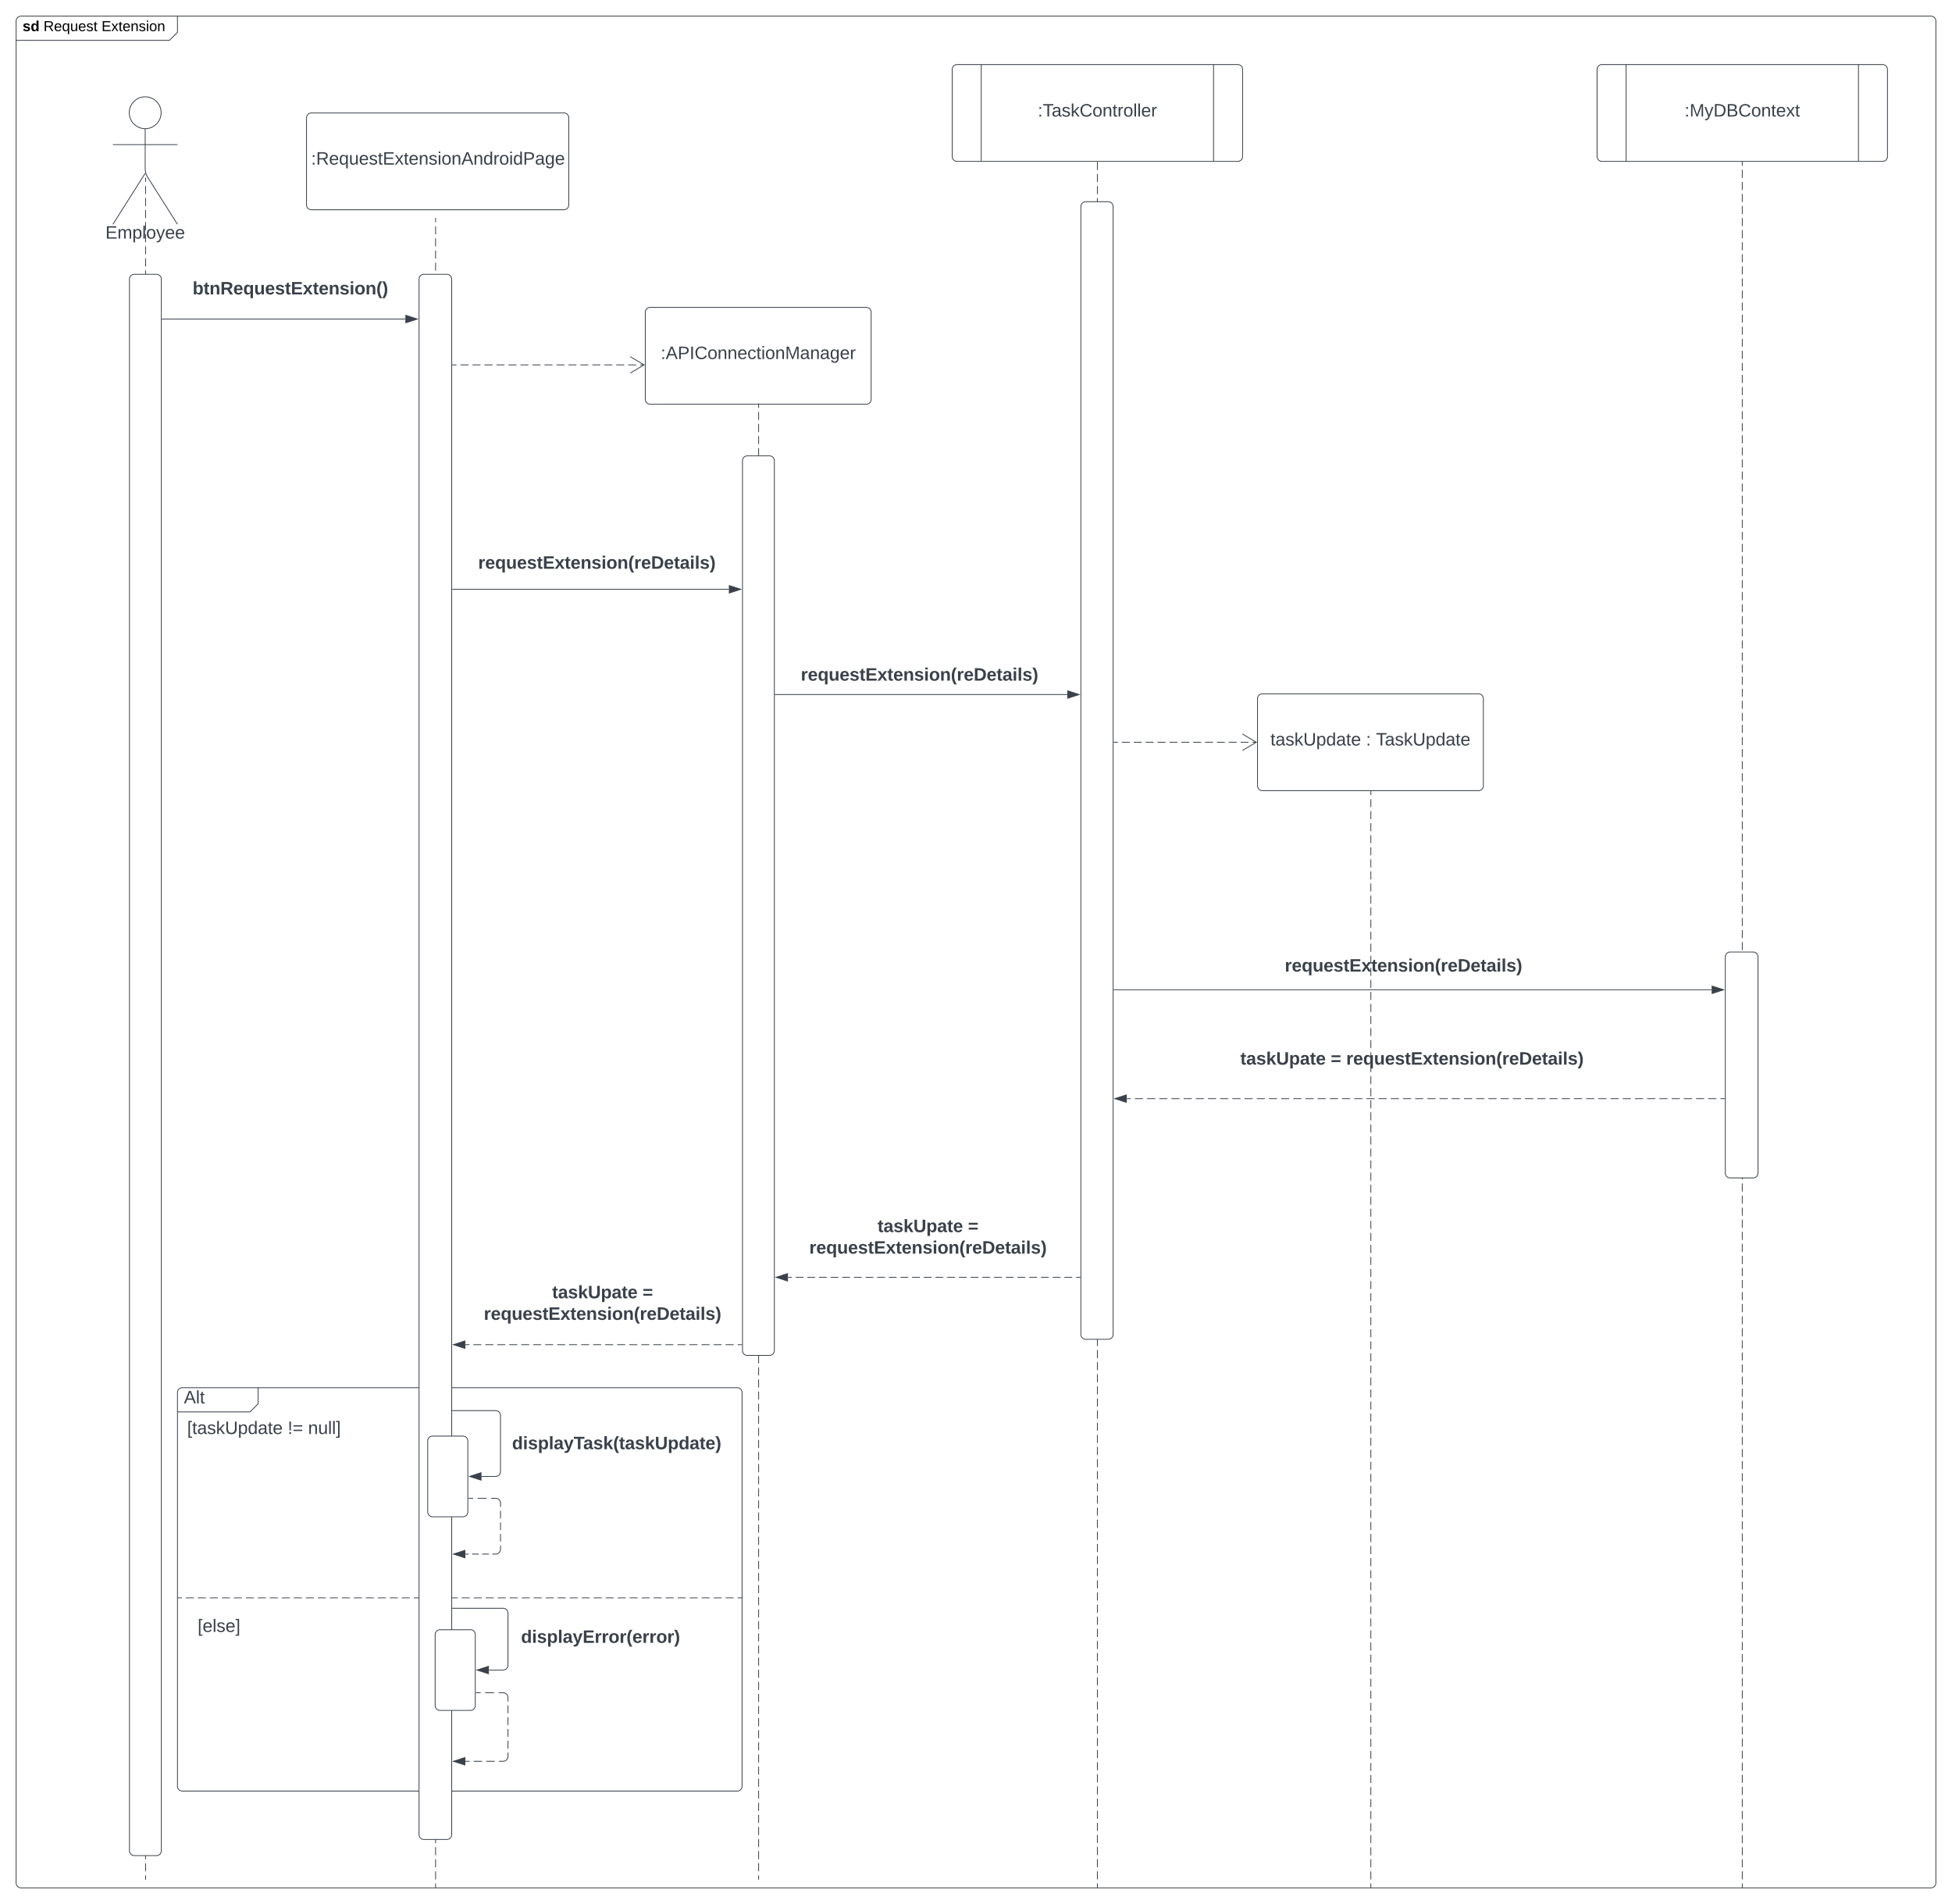 <svg xmlns="http://www.w3.org/2000/svg" xmlns:xlink="http://www.w3.org/1999/xlink" xmlns:lucid="lucid" width="2420" height="2360"><g transform="translate(1107.033 706.908)" lucid:page-tab-id="0_0"><path d="M-1806.87-1258.84h3677.74v3840.5h-3677.74z" fill="#fff"/><path d="M-886.78 1273.6a.25.25 0 0 1 .25-.26h699a.25.25 0 0 1 .25.25.25.25 0 0 1-.25.24h-699a.25.25 0 0 1-.25-.25z" fill="none"/><path d="M-876.62 1273.34h9.92m4.95 0h9.92m4.96 0h9.9m4.97 0h9.9m4.97 0h9.92m4.94 0h9.92m4.96 0h9.9m4.97 0h9.9m4.96 0h9.92m4.95 0h9.92m4.96 0h9.92m4.96 0h9.9m4.97 0h9.9m4.97 0h9.92m4.96 0h9.9m4.97 0h9.9m4.97 0h9.9m4.97 0h9.93m4.95 0h9.92m4.96 0h9.9m4.97 0h9.9m4.97 0h9.92m4.95 0h9.92m4.95 0h9.9m4.97 0h9.9m4.97 0h9.9m4.96 0h9.92m4.95 0h9.92m4.96 0h9.92m4.96 0h9.92m4.95 0h9.92m4.95 0h9.92m4.96 0h9.9m4.97 0h9.9m4.97 0h9.92m4.95 0h9.93m4.96 0h9.9m4.96 0h9.9m4.97 0h9.92m4.95 0h9.92m4.96 0h9.9m4.97 0h9.9m4.97 0h9.9m4.97 0h9.9m4.96 0h9.92m4.96 0h9.9m4.97 0h5.05l.04.03.03.02h.04l.03.04.02.04v.07l.02.04v.07l-.03.04-.03.04-.03.03-.03.02-.02.02h-.04l-.03.02h-4.99m-4.95 0h-9.9m-4.97 0h-9.92m-4.95 0h-9.9m-4.97 0h-9.9m-4.97 0h-9.9m-4.97 0h-9.92m-4.96 0h-9.92m-4.95 0h-9.92m-4.96 0h-9.9m-4.97 0h-9.9m-4.97 0h-9.92m-4.94 0h-9.92m-4.96 0h-9.9m-4.97 0h-9.9m-4.96 0h-9.9m-4.97 0h-9.92m-4.95 0h-9.92m-4.96 0h-9.9m-4.97 0h-9.92m-4.95 0h-9.92m-4.95 0h-9.9m-4.97 0h-9.9m-4.97 0h-9.9m-4.97 0h-9.93m-4.95 0h-9.92m-4.96 0h-9.9m-4.97 0h-9.9m-4.97 0h-9.92m-4.95 0h-9.92m-4.95 0h-9.9m-4.97 0h-9.9m-4.97 0h-9.9m-4.96 0h-9.92m-4.96 0h-9.9m-4.97 0h-9.92m-4.96 0h-9.9m-4.97 0h-9.92m-4.95 0h-9.92m-4.96 0h-9.9m-4.97 0h-9.9m-4.97 0h-9.92m-4.95 0h-9.93m-4.96 0h-9.9m-4.96 0h-9.9m-4.97 0h-9.92m-4.95 0h-9.92m-4.96 0h-5.03l-.05-.02-.03-.03-.03-.03-.03-.03-.03-.03v-.03l-.02-.04v-.12l.02-.04.02-.04.03-.03h.02l.03-.03.04-.02H-881.6" stroke="#3a414a" stroke-width=".5" fill="none"/><path d="M-1087.03-680.9a6 6 0 0 1 6-6h188a6 6 0 0 1 6 6v8a14.48 14.48 0 0 1-4.25 10.24l-1.5 1.5a14.48 14.48 0 0 1-10.25 4.25h-178a6 6 0 0 1-6-6z" fill="#fff"/><path d="M-887.03-686.9v20l-10 10h-190" stroke="#3a414a" fill="none"/><path d="M-1087.03-680.9a6 6 0 0 1 6-6h2368a6 6 0 0 1 6 6v2308a6 6 0 0 1-6 6h-2368a6 6 0 0 1-6-6z" stroke="#3a414a" fill="none"/><use xlink:href="#a" transform="matrix(1,0,0,1,-1079.033,-686.908) translate(0 18.6)"/><use xlink:href="#b" transform="matrix(1,0,0,1,-1079.033,-686.908) translate(25.95 18.6)"/><use xlink:href="#c" transform="matrix(1,0,0,1,-1079.033,-686.908) translate(97.9 18.6)"/><g fill="none"><path d="M-926.53-486.66a.25.25 0 0 1 .25.25v2109a.25.25 0 0 1-.25.24.25.25 0 0 1-.25-.25v-2109a.25.25 0 0 1 .25-.26z"/><path d="M-926.28-476.44v9.97m0 5v9.96m0 4.98v9.97m0 5v9.96m0 5v9.96m0 5v9.96m0 5v9.96m0 5v9.96m0 4.98v9.97m0 4.98v9.97m0 5v9.96m0 5v9.97m0 4.98v9.97m0 5v9.96m0 5v9.96m0 4.98v9.98m0 4.98v9.97m0 5v9.96m0 5v9.97m0 4.98v9.98m0 4.98v9.98m0 5v9.96m0 5v9.96m0 4.98v9.98m0 4.98v9.97m0 5v9.97m0 5v9.96m0 4.98v10m0 4.97v9.97m0 5v9.96m0 5v9.96m0 4.98v9.98m0 4.98v9.97m0 5v9.96m0 5v9.96m0 4.97v9.98m0 4.98V72m0 5v9.96m0 5v9.96m0 4.98v9.98m0 4.98v9.97m0 5v9.96m0 4.98v9.97m0 4.98v9.98m0 5v9.96m0 5v9.96m0 5v9.96m0 4.98v9.97m0 5v9.96m0 4.98v9.97m0 5v9.96m0 5v9.96m0 5v9.96m0 5v9.96m0 5v9.96m0 4.98v9.97m0 4.98v9.97m0 5v9.96m0 5v9.97m0 4.98v9.97m0 5v9.96m0 5v9.96m0 4.98v9.98m0 4.98v9.97m0 5v9.96m0 5v9.97m0 4.98v9.98m0 4.98v9.98m0 5v9.96m0 5v9.96m0 4.98v9.98m0 4.98v9.97m0 5v9.97m0 5v9.96m0 4.98v10m0 4.97v9.97m0 5v9.96m0 5v9.96m0 4.98v9.98m0 4.98v9.97m0 5v9.96m0 5v9.96m0 4.97v9.98m0 4.98V775m0 5v9.96m0 5v9.96m0 4.98v9.98m0 4.98v9.97m0 5v9.96m0 4.98v9.97m0 4.98v9.98m0 5v9.96m0 5v9.96m0 5v9.96m0 4.98v9.97m0 5v9.96m0 4.98v9.97m0 5v9.96m0 5v9.96m0 5v9.96m0 5v9.96m0 5v9.96m0 4.98v9.97m0 4.98v9.97m0 5v9.96m0 5v9.97m0 4.98v9.97m0 5v9.96m0 5v9.96m0 4.98v9.98m0 4.98v9.97m0 5v9.96m0 5v9.97m0 4.98v9.98m0 4.98v9.98m0 5v9.96m0 5v9.96m0 4.98v9.98m0 4.98v9.97m0 5v9.97m0 5v9.96m0 4.98v10m0 4.97v9.97m0 5v9.96m0 5v9.96m0 4.98v9.98m0 4.98v9.97m0 5v9.96m0 5v9.96m0 4.97v9.98m0 4.98v9.97m0 5v9.96m0 5v9.96m0 4.98v9.98m0 4.98v9.97m0 5v9.96m0 4.98v9.97m0 4.98v9.98m0 5v9.96m0 5v9.96m0 5v5.04l-.03.04-.03.04-.03.03-.03.02h-.02l-.04.03h-.14l-.05-.02h-.03l-.03-.03-.03-.03-.03-.03v-.03l-.02-.04v-5.04m0-4.98v-9.97m0-5v-9.96m0-5v-9.97m0-4.98v-9.97m0-5v-9.96m0-5v-9.96m0-4.98v-9.98m0-4.98v-9.97m0-5V1483m0-5v-9.97m0-4.98v-9.98m0-4.98v-9.98m0-5v-9.96m0-5v-9.96m0-4.98v-9.98m0-4.98v-9.97m0-5v-9.97m0-5v-9.96m0-4.98v-10m0-4.97v-9.97m0-5v-9.96m0-5v-9.96m0-4.98v-9.98m0-4.98v-9.97m0-5v-9.96m0-5v-9.96m0-4.97v-9.98m0-4.98v-9.97m0-5v-9.96m0-5v-9.96m0-4.98v-9.98m0-4.98v-9.97m0-5v-9.96m0-4.98v-9.97m0-4.98v-9.97m0-5v-9.96m0-5v-9.96m0-5v-9.96m0-4.98v-9.97m0-5v-9.96m0-4.98v-9.97m0-5v-9.96m0-5v-9.96m0-5v-9.96m0-5v-9.96m0-5v-9.96m0-4.98v-9.97m0-4.98v-9.97m0-5v-9.96m0-5v-9.97m0-4.98v-9.97m0-5v-9.96m0-5v-9.96m0-4.98v-9.98m0-4.98v-9.97m0-5V780m0-5v-9.97m0-4.98v-9.98m0-4.98v-9.98m0-5v-9.96m0-5v-9.96m0-4.98v-9.98m0-4.98v-9.97m0-5v-9.97m0-5v-9.96m0-4.98v-10m0-4.97v-9.97m0-5v-9.96m0-5v-9.96m0-4.98v-9.98m0-4.98v-9.97m0-5v-9.96m0-5v-9.96m0-4.97v-9.98m0-4.98v-9.97m0-5v-9.96m0-5v-9.96m0-4.98v-9.98m0-4.98v-9.97m0-5v-9.96m0-4.98v-9.97m0-4.98v-9.97m0-5v-9.96m0-5v-9.96m0-5v-9.96m0-4.98v-9.97m0-5v-9.96m0-4.98v-9.97m0-5v-9.96m0-5v-9.96m0-5v-9.96m0-5v-9.96m0-5v-9.96m0-4.98v-9.97m0-4.98v-9.97m0-5v-9.96m0-5v-9.97m0-4.98v-9.97m0-5v-9.96m0-5v-9.96m0-4.98v-9.98m0-4.98v-9.97m0-5V77m0-5v-9.97m0-4.98v-9.98m0-4.98V32.1m0-5v-9.96m0-5V2.2m0-4.98v-9.98m0-4.98v-9.97m0-5v-9.97m0-5v-9.96m0-4.98v-10m0-4.97v-9.97m0-5v-9.96m0-5v-9.96m0-4.98v-9.98m0-4.98v-9.97m0-5v-9.96m0-5v-9.96m0-4.97v-9.98m0-4.98v-9.97m0-5v-9.96m0-5v-9.96m0-4.98v-9.98m0-4.98v-9.97m0-5v-9.96m0-4.98v-9.97m0-4.98v-9.97m0-5v-9.96m0-5v-9.96m0-5v-9.96m0-4.98v-9.97m0-5v-9.96m0-4.98v-9.97m0-5v-9.96m0-5v-9.96m0-5v-9.96m0-5v-9.96m0-5v-9.96m0-4.98v-5.07l.02-.02.03-.04.02-.03h.02l.03-.03.04-.02H-926.46l.04.02.03.02h.04l.03.04.02.04v.08l.02.04v4.98" stroke="#3a414a" stroke-width=".5"/></g><path d="M-907.28-567.16c0 10.9-8.85 19.75-19.75 19.75s-19.75-8.85-19.75-19.76c0-10.9 8.84-19.75 19.75-19.75 10.9 0 19.75 8.83 19.75 19.74z" stroke="#3a414a" fill="#fff"/><path d="M-927.03-547.4v49.3a20.7 20.7 0 0 0 3.2 11.06l36.8 58.13m-40-63.2l-40 63.2m0-98.76h80" stroke="#3a414a" fill="none"/><path d="M-967.03-580.9a6 6 0 0 1 6-6h68a6 6 0 0 1 6 6v168a6 6 0 0 1-6 6h-68a6 6 0 0 1-6-6z" fill="none"/><use xlink:href="#d" transform="matrix(1,0,0,1,-1047.033,-428.908) translate(70.679 17.778)"/><path d="M-946.53-360.9a6 6 0 0 1 6-6h27.5a6 6 0 0 1 6 6v1948a6 6 0 0 1-6 6h-27.5a6 6 0 0 1-6-6z" stroke="#3a414a" fill="#fff"/><path d="M-887.03 1019.1a6 6 0 0 1 6-6h88a6 6 0 0 1 6 6v8a14.48 14.48 0 0 1-4.25 10.24l-1.5 1.5a14.48 14.48 0 0 1-10.25 4.25h-78a6 6 0 0 1-6-6z" fill="#fff"/><path d="M-787.03 1013.1v20l-10 10h-90" stroke="#3a414a" fill="none"/><path d="M-887.03 1019.1a6 6 0 0 1 6-6h688a6 6 0 0 1 6 6v488a6 6 0 0 1-6 6h-688a6 6 0 0 1-6-6z" stroke="#3a414a" fill="none"/><use xlink:href="#e" transform="matrix(1,0,0,1,-879.033,1013.092) translate(0 19.444)"/><use xlink:href="#f" transform="matrix(1,0,0,1,-875.033,1051.092) translate(0 19.444)"/><use xlink:href="#g" transform="matrix(1,0,0,1,-875.033,1051.092) translate(124.63 19.444)"/><use xlink:href="#h" transform="matrix(1,0,0,1,-875.033,1051.092) translate(149.938 19.444)"/><path d="M-727.03-560.9a6 6 0 0 1 6-6h313.12a6 6 0 0 1 6 6v108a6 6 0 0 1-6 6h-313.13a6 6 0 0 1-6-6z" stroke="#3a414a" fill="#fff"/><use xlink:href="#i" transform="matrix(1,0,0,1,-722.033,-561.908) translate(0.716 59.028)"/><g fill="none"><path d="M-567.03-436.66a.25.25 0 0 1 .25.25v2069a.25.25 0 0 1-.25.24.25.25 0 0 1-.25-.25v-2069a.25.25 0 0 1 .25-.26z"/><path d="M-566.78-426.4v9.98m0 5v10m0 5v10m0 5v9.98m0 5v10m0 5v10m0 4.98v10m0 5v10m0 5v9.98m0 5v10m0 5v10m0 5v9.98m0 5v10m0 5v10m0 5v9.98m0 5v10m0 5v10m0 4.98v10m0 5v10m0 5v9.98m0 5v10m0 5v10m0 5v9.98m0 5v10m0 5v10m0 5v9.98m0 5v10m0 5v10m0 4.98v10m0 5v10m0 5v9.98m0 5v10m0 5v10m0 5v9.98m0 5v10m0 5v10m0 5v9.98m0 5v10m0 5v10m0 4.98v10m0 5v10m0 5v9.98m0 5v10m0 5v10m0 5v9.98m0 5v10m0 5v10m0 5v9.98m0 5v10m0 5v10m0 4.98v10m0 5v10m0 5v10m0 4.98v10m0 5v10m0 5v9.98m0 5v10m0 5v10m0 5v9.98m0 5v10m0 5v10m0 4.98v10m0 5v10m0 5v10m0 4.98v10m0 5v10m0 5v9.98m0 5v10m0 5v10m0 5v9.98m0 5v10m0 5v10m0 5v9.98m0 5v10m0 5v10m0 4.98v10m0 5v10m0 5V738m0 5v10m0 5v10m0 5V783m0 5v10m0 5v10m0 5v9.98m0 5v10m0 5v10m0 4.98v10m0 5v10m0 5v9.98m0 5v10m0 5v10m0 5v9.98m0 5v10m0 5v10m0 5v9.98m0 5v10m0 5v10m0 4.98v10m0 5v10m0 5v9.98m0 5v10m0 5v10m0 5v9.98m0 5v10m0 5v10m0 5v9.98m0 5v10m0 5v10m0 4.98v10m0 5v10m0 5v9.98m0 5v10m0 5v10m0 5v9.98m0 5v10m0 5v10m0 5v9.98m0 5v10m0 5v10m0 4.98v10m0 5v10m0 5v10m0 4.98v10m0 5v10m0 5v9.98m0 5v10m0 5v10m0 5v9.98m0 5v10m0 5v10m0 4.98v10m0 5v10m0 5v10m0 4.98v10m0 5v10m0 5v9.98m0 5v10m0 5v5.07l-.03.04-.03.04-.03.03-.03.02h-.02l-.04.03h-.14l-.05-.02h-.03l-.03-.03-.03-.03-.03-.03v-.03l-.02-.04v-5.04m0-5v-10m0-5v-10m0-5v-9.98m0-5v-10m0-5v-10m0-5v-9.98m0-5v-10m0-5v-10m0-5v-9.98m0-5v-10m0-5v-10m0-4.98v-10m0-5v-10m0-5v-9.98m0-5v-10m0-5v-10m0-5v-9.98m0-5v-10m0-5v-10m0-5v-9.98m0-5v-10m0-5v-10m0-4.98v-10m0-5v-10m0-5v-9.98m0-5v-10m0-5v-10m0-5v-9.98m0-5v-10m0-5v-10m0-5v-9.98m0-5v-10m0-5v-10m0-4.98v-10m0-5v-10m0-5v-10m0-4.98v-10m0-5v-10m0-5v-9.98m0-5v-10m0-5v-10m0-5v-9.98m0-5v-10m0-5v-10m0-4.98v-10m0-5v-10m0-5v-10m0-4.98v-10m0-5v-10m0-5v-9.98m0-5v-10m0-5v-10m0-5V833m0-5v-10m0-5v-10m0-5V788m0-5v-10m0-5v-10m0-4.98v-10m0-5v-10m0-5v-9.98m0-5v-10m0-5v-10m0-5v-9.98m0-5v-10m0-5v-10m0-5v-9.98m0-5v-10m0-5v-10m0-4.98v-10m0-5v-10m0-5v-9.98m0-5v-10m0-5v-10m0-5v-9.98m0-5v-10m0-5v-10m0-5v-9.98m0-5v-10m0-5v-10m0-4.98v-10m0-5v-10m0-5v-9.98m0-5v-10m0-5v-10m0-5v-9.98m0-5v-10m0-5v-10m0-5v-9.98m0-5v-10m0-5v-10m0-4.98v-10m0-5v-10m0-5v-9.98m0-5v-10m0-5v-10m0-5v-9.98m0-5v-10m0-5v-10m0-5v-9.98m0-5v-10m0-5v-10m0-4.98v-10m0-5v-10m0-5v-10m0-4.98v-10m0-5v-10m0-5V8.4m0-5v-10m0-5v-10m0-5v-9.98m0-5v-10m0-5v-10m0-4.98v-10m0-5v-10m0-5v-10m0-4.98v-10m0-5v-10m0-5v-9.98m0-5v-10m0-5v-10m0-5v-9.98m0-5v-10m0-5v-10m0-5v-9.98m0-5v-10m0-5v-10m0-4.98v-10m0-5v-10m0-5v-9.98m0-5v-10m0-5v-10m0-5v-9.98m0-5v-10m0-5v-10m0-5v-9.98m0-5v-10m0-5v-5.07l.02-.02.03-.04.02-.03h.02l.03-.03.04-.02H-566.96l.04.02.03.02h.04l.03.04.02.04v.08l.02.04v5" stroke="#3a414a" stroke-width=".5"/></g><path d="M-587.53-360.9a6 6 0 0 1 6-6h28.5a6 6 0 0 1 6 6v1928a6 6 0 0 1-6 6h-28.5a6 6 0 0 1-6-6z" stroke="#3a414a" fill="#fff"/><path d="M-867.03-360.9a6 6 0 0 1 6-6h228a6 6 0 0 1 6 6v29a6 6 0 0 1-6 6h-228a6 6 0 0 1-6-6z" stroke="#000" stroke-opacity="0" fill="#fff" fill-opacity="0"/><use xlink:href="#j" transform="matrix(1,0,0,1,-862.033,-361.908) translate(-6.204 19.944)"/><path d="M-906.03-311.43h301.61" stroke="#3a414a" fill="none"/><path d="M-906.02-310.93h-.5v-1h.5z" stroke="#3a414a" stroke-width=".05" fill="#3a414a"/><path d="M-589.65-311.43l-14.27 4.63v-9.27z" stroke="#3a414a" fill="#3a414a"/><path d="M-307.03-319.9a6 6 0 0 1 6-6h268a6 6 0 0 1 6 6v108a6 6 0 0 1-6 6h-268a6 6 0 0 1-6-6z" stroke="#3a414a" fill="#fff"/><use xlink:href="#k" transform="matrix(1,0,0,1,-302.033,-320.908) translate(14.136 59.028)"/><path d="M-546.03-254.64h4.95m4.96 0h9.92m4.96 0h9.92m4.95 0h9.92m4.96 0h9.93m4.95 0h9.92m4.96 0h9.92m4.95 0h9.92m4.96 0h9.91m4.95 0h9.88m4.94 0h9.9m4.93 0h9.88m4.94 0h9.88m4.94 0h9.9m4.93 0h9.88m4.94 0h9.88m4.94 0h4.94" stroke="#3a414a" fill="none"/><path d="M-546.02-254.14h-.5v-1h.5z" stroke="#3a414a" stroke-width=".05" fill="#3a414a"/><path d="M-325.73-244.46l17.2-10.18-17.2-10.2" stroke="#3a414a" fill="none"/><g fill="none"><path d="M-166.53-206.66a.25.25 0 0 1 .25.25v1829a.25.25 0 0 1-.25.24.25.25 0 0 1-.25-.25v-1829a.25.25 0 0 1 .25-.26z"/><path d="M-166.28-196.4v9.98m0 5v10m0 5v9.98m0 5v10m0 5v10m0 5v9.98m0 5v10m0 5v9.98m0 5v10m0 5v10m0 4.98v10m0 5v10m0 5v9.98m0 5v10m0 5v10m0 4.98v10m0 5v10m0 5v9.98m0 5v10m0 5v9.98m0 5v10m0 5v10m0 5v9.98m0 5v10m0 5v9.98m0 5v10m0 5v10m0 4.98v10m0 5v10m0 5v9.98m0 5v10m0 5v10m0 4.98v10m0 5v10m0 5v9.98m0 5v10m0 5v10m0 4.98v10m0 5v10m0 5v9.98m0 5v10m0 5v9.98m0 5v10m0 5v10m0 5v9.98m0 5v10m0 5v9.98m0 5v10m0 5v10m0 4.98v10m0 5v10m0 5v9.98m0 5v10m0 5v10m0 4.98v10m0 5v10m0 5v9.98m0 5v10m0 5v10m0 4.98v10m0 5v10m0 5v9.98m0 5v10m0 5v9.98m0 5v10m0 5v10m0 5v9.98m0 5v10m0 5V833m0 5v10m0 5v10m0 4.98v10m0 5v10m0 5v9.98m0 5v10m0 5v10m0 4.98v10m0 5v10m0 5v9.98m0 5v10m0 5v9.98m0 5v10m0 5v10m0 5v9.98m0 5v10m0 5v9.98m0 5v10m0 5v10m0 4.98v10m0 5v10m0 5v9.98m0 5v10m0 5v10m0 4.98v10m0 5v10m0 5v9.98m0 5v10m0 5v10m0 4.98v10m0 5v10m0 5v9.98m0 5v10m0 5v9.98m0 5v10m0 5v10m0 5v9.98m0 5v10m0 5v9.98m0 5v10m0 5v10m0 4.98v10m0 5v10m0 5v9.98m0 5v10m0 5v10m0 4.98v10m0 5v10m0 5v9.98m0 5v10m0 5v10m0 4.98v10m0 5v5.07l-.03.04-.03.04-.03.03-.03.02h-.02l-.04.03h-.14l-.05-.02h-.03l-.03-.03-.03-.03-.03-.03v-.03l-.02-.04v-5.04m0-5v-10m0-5v-10m0-5v-9.98m0-5v-10m0-5v-9.98m0-5v-10m0-5v-10m0-5v-9.98m0-5v-10m0-5v-9.98m0-5v-10m0-5v-10m0-4.98v-10m0-5v-10m0-5v-9.98m0-5v-10m0-5v-10m0-4.98v-10m0-5v-10m0-5v-9.98m0-5v-10m0-5v-10m0-4.98v-10m0-5v-10m0-5v-9.98m0-5v-10m0-5v-9.98m0-5v-10m0-5v-10m0-5v-9.98m0-5v-10m0-5v-9.98m0-5v-10m0-5v-10m0-4.98v-10m0-5v-10m0-5v-9.98m0-5v-10m0-5v-10m0-4.98v-10m0-5v-10m0-5v-9.98m0-5v-10m0-5v-10m0-4.98v-10m0-5v-10m0-5V913m0-5v-10m0-5V883m0-5v-10m0-5v-10m0-4.98v-10m0-5v-10m0-5v-9.98m0-5v-10m0-5v-10m0-4.98v-10m0-5v-10m0-5v-9.98m0-5v-10m0-5v-10m0-4.98v-10m0-5v-10m0-5v-9.98m0-5v-10m0-5v-9.98m0-5v-10m0-5v-10m0-5v-9.98m0-5v-10m0-5v-9.98m0-5v-10m0-5v-10m0-4.98v-10m0-5v-10m0-5v-9.98m0-5v-10m0-5v-10m0-4.98v-10m0-5v-10m0-5v-9.98m0-5v-10m0-5v-10m0-4.98v-10m0-5v-10m0-5v-9.98m0-5v-10m0-5v-9.98m0-5v-10m0-5v-10m0-5v-9.98m0-5v-10m0-5v-9.98m0-5v-10m0-5v-10m0-4.98v-10m0-5v-10m0-5v-9.98m0-5v-10m0-5v-10m0-4.98v-10m0-5v-10m0-5v-9.98m0-5v-10m0-5v-10m0-4.98v-10m0-5v-10m0-5V-1.5m0-5v-10m0-5v-9.98m0-5v-10m0-5v-10m0-4.98v-10m0-5v-10m0-5v-9.98m0-5v-10m0-5v-10m0-4.98v-10m0-5v-10m0-5v-9.98m0-5v-10m0-5v-5.07l.02-.02.03-.04.02-.03h.02l.03-.03.04-.02H-166.46l.04.02.03.02h.04l.03.04.02.04v.08l.02.04v5" stroke="#3a414a" stroke-width=".5"/></g><path d="M-186.53-135.9a6 6 0 0 1 6-6h27.5a6 6 0 0 1 6 6v1103a6 6 0 0 1-6 6h-27.5a6 6 0 0 1-6-6z" stroke="#3a414a" fill="#fff"/><g fill="none"><path d="M253.47-546.66a.25.25 0 0 1 .25.25v2179a.25.25 0 0 1-.25.24.25.25 0 0 1-.25-.25v-2179a.25.25 0 0 1 .25-.26z"/><path d="M253.72-536.4v10.03m0 5v10.03m0 5v10.02m0 5v10.03m0 5.02v10.02m0 5v10.03m0 5v10.02m0 5v10.02m0 5v10.03m0 5v10.03m0 5v10.02m0 5v10.03m0 5v10.03m0 5V-331m0 5v10m0 5.02v10.02m0 5v10.03m0 5v10.03m0 5v10.02m0 5v10.03m0 5v10.03m0 5v10.03m0 5.02v10.02m0 5v10.02m0 5v10.03m0 5v10.02m0 5v10.03m0 5v10.02m0 5v10.03m0 5v10.03m0 5v10.03m0 5v10.02m0 5v10.03m0 5.02v10.02m0 5v10.03m0 5V-.4m0 5v10.02m0 5v10.03m0 5V44.7m0 5V59.7m0 5v10.03m0 5v10.03m0 5v10.03m0 5v10m0 5.02v10.02m0 5v10.03m0 5v10.03m0 5v10.02m0 5v10.03m0 5V210m0 5v10.03m0 5.02v10.02m0 5v10.02m0 5v10.03m0 5v10.02m0 5v10.03m0 5v10.02m0 5v10.03m0 5v10.03m0 5v10.03m0 5v10.02m0 5v10.03m0 5.02v10.02m0 5v10.03m0 5v10.02m0 5v10.02m0 5v10.03m0 5v10.03m0 5v10.02m0 5v10.03m0 5v10.03m0 5v10.03m0 5v10m0 5.02v10.02m0 5v10.03m0 5v10.03m0 5v10.02m0 5v10.03m0 5v10.03m0 5v10.03m0 5.02v10.02m0 5v10.02m0 5v10.03m0 5v10.02m0 5v10.03m0 5v10.02m0 5V766m0 5v10.03m0 5v10.03m0 5v10.02m0 5v10.03m0 5.02v10.02m0 5v10.03m0 5v10.02m0 5v10.02m0 5v10.03m0 5v10.03m0 5v10.02m0 5v10.03m0 5v10.03m0 5v10.03m0 5v10m0 5.02v10.02m0 5v10.03m0 5v10.03m0 5v10.02m0 5v10.03m0 5v10.03m0 5v10.03m0 5.02v10.02m0 5v10.02m0 5v10.03m0 5v10.02m0 5v10.03m0 5v10.02m0 5v10.03m0 5v10.03m0 5v10.03m0 5v10.02m0 5v10.03m0 5.02v10.02m0 5v10.03m0 5V1307m0 5v10.02m0 5v10.03m0 5v10.03m0 5v10.02m0 5v10.03m0 5v10.03m0 5v10.03m0 5v10m0 5.02v10.02m0 5v10.03m0 5v10.03m0 5v10.02m0 5v10.03m0 5v10.03m0 5v10.03m0 5.02v10.02m0 5v10.02m0 5v10.03m0 5v10.02m0 5v10.03m0 5v10.02m0 5v5.09l-.03.04-.03.04-.03.03-.03.02h-.02l-.04.03h-.14l-.05-.02h-.03l-.03-.03-.03-.03-.03-.03v-.03l-.02-.04v-5.06m0-5v-10.03m0-5v-10.02m0-5v-10.03m0-5v-10.03m0-5v-10.03m0-5v-10.02m0-5v-10.03m0-5.02v-10.02m0-5v-10.03m0-5v-10.02m0-5v-10.02m0-5v-10.03m0-5v-10.03m0-5v-10.02m0-5v-10.03m0-5v-10.03m0-5v-10.03m0-5v-10m0-5.02v-10.02m0-5v-10.03m0-5V1312m0-5v-10.02m0-5v-10.03m0-5v-10.03m0-5v-10.03m0-5.02v-10m0-5.02v-10.02m0-5v-10.03m0-5v-10.02m0-5v-10.03m0-5v-10.02m0-5v-10.03m0-5v-10.03m0-5v-10.03m0-5v-10.02m0-5v-10.03m0-5.02v-10.02m0-5v-10.03m0-5v-10.02m0-5v-10.02m0-5v-10.03m0-5V996.4m0-5V981.4m0-5v-10.03m0-5v-10.03m0-5V936.3m0-5v-10m0-5.02v-10.02m0-5v-10.03m0-5V876.2m0-5v-10.02m0-5v-10.03m0-5V831.1m0-5v-10.03m0-5.02v-10m0-5.02v-10.02m0-5V771m0-5v-10.02m0-5v-10.03m0-5v-10.02m0-5V710.9m0-5v-10.03m0-5v-10.03m0-5v-10.02m0-5v-10.03m0-5.02v-10.02m0-5v-10.03m0-5V605.7m0-5v-10.02m0-5v-10.03m0-5V560.6m0-5V545.6m0-5v-10.03m0-5v-10.03m0-5V500.5m0-5v-10m0-5.02v-10.02m0-5v-10.03m0-5V440.4m0-5v-10.02m0-5v-10.03m0-5V395.3m0-5v-10.03m0-5.02v-10m0-5.02v-10.02m0-5V335.2m0-5v-10.02m0-5v-10.03m0-5v-10.02m0-5V275.1m0-5v-10.03m0-5v-10.03m0-5v-10.02m0-5v-10.03m0-5.02v-10.02m0-5v-10.03m0-5V169.9m0-5v-10.02m0-5v-10.03m0-5V124.8m0-5V109.8m0-5V94.76m0-5V79.73m0-5V64.7m0-5v-10m0-5.02V34.66m0-5V19.62m0-5V4.6m0-5v-10.02m0-5v-10.03m0-5V-40.5m0-5v-10.03m0-5.02v-10m0-5.02v-10.02m0-5v-10.03m0-5v-10.02m0-5v-10.03m0-5v-10.02m0-5v-10.03m0-5v-10.03m0-5v-10.03m0-5v-10.02m0-5v-10.03m0-5.02v-10.02m0-5v-10.03m0-5v-10.02m0-5v-10.02m0-5v-10.03m0-5V-311m0-5V-326m0-5v-10.03m0-5v-10.03m0-5v-10.03m0-5v-10m0-5.02v-10.02m0-5v-10.03m0-5v-10.03m0-5v-10.02m0-5v-10.03m0-5v-10.03m0-5v-10.03m0-5.02v-10m0-5.02v-10.02m0-5v-10.03m0-5v-5.09l.02-.02.03-.04.02-.03h.02l.03-.03.04-.02H253.54l.04.02.03.02h.04l.03.04.02.04v.08l.02.04v5" stroke="#3a414a" stroke-width=".5"/></g><path d="M232.97-450.9a6 6 0 0 1 6-6h28a6 6 0 0 1 6 6v1398a6 6 0 0 1-6 6h-28a6 6 0 0 1-6-6zM73.47-620.9a6 6 0 0 1 6-6h348a6 6 0 0 1 6 6v108a6 6 0 0 1-6 6h-348a6 6 0 0 1-6-6z" stroke="#3a414a" fill="#fff"/><path d="M109.47-626.9v120m288-120v120" stroke="#3a414a" fill="none"/><use xlink:href="#l" transform="matrix(1,0,0,1,123.467,-621.908) translate(56.111 59.444)"/><g fill="none"><path d="M1052.97-506.66a.25.25 0 0 1 .25.25v2139a.25.25 0 0 1-.25.24.25.25 0 0 1-.25-.25v-2139a.25.25 0 0 1 .25-.26z"/><path d="M1053.22-496.44v9.98m0 4.98v9.97m0 4.98v9.97m0 5v9.96m0 5v9.97m0 4.98v9.98m0 4.98v9.98m0 5v9.96m0 5v9.96m0 5v9.96m0 4.98v9.98m0 4.98v9.97m0 5v9.96m0 5v9.96m0 4.98v9.97m0 4.98v9.98m0 5v9.96m0 5v9.96m0 5v9.96m0 5v9.96m0 4.98v9.98m0 4.98v9.97m0 5v9.96m0 5v9.97m0 5v9.96m0 4.98v10m0 4.97v9.97m0 5v9.96m0 5v9.96m0 5v9.96m0 4.98v9.98m0 4.98v9.97m0 5v9.96m0 4.98v9.97m0 5v9.96m0 5v9.97m0 4.98v9.98m0 4.98V67m0 5v9.96m0 5v9.96m0 5v9.96m0 4.98v9.98m0 4.98v9.97m0 5v9.96m0 5v9.96m0 4.98v9.97m0 4.98v9.98m0 5v9.96m0 5v9.96m0 5v9.96m0 5v9.96m0 4.98v9.98m0 4.98v9.97m0 5v9.96m0 5v9.97m0 5v9.96m0 4.98v10m0 4.97v9.97m0 5v9.96m0 5v9.96m0 5V411m0 4.98v9.98m0 4.98v9.97m0 5v9.96m0 4.98v9.97m0 5v9.96m0 5v9.97m0 4.98v9.97m0 5v9.96m0 5v9.96m0 5v9.96m0 4.98v9.98m0 4.98v9.97m0 5v9.97m0 5v9.96m0 5v9.96m0 4.97v9.98m0 4.98v9.97m0 5v9.96m0 5v9.96m0 5v9.96m0 5v9.96m0 4.98v9.98m0 4.98v9.97m0 5V770m0 5v9.97m0 5v9.96m0 4.98v10m0 4.97v9.97m0 5v9.96m0 5v9.96m0 5v9.96m0 4.98v9.98m0 4.98v9.97m0 5v9.96m0 4.98v9.97m0 5v9.96m0 5v9.97m0 4.98v9.97m0 5v9.96m0 5v9.96m0 5v9.96m0 4.98v9.98m0 4.98v9.97m0 5v9.97m0 5v9.96m0 5v9.96m0 4.97v9.98m0 4.98v9.97m0 5v9.96m0 5v9.96m0 5v9.96m0 4.98v9.98m0 4.98v9.97m0 4.98v9.97m0 5v9.96m0 5v9.97m0 4.98v9.98m0 4.98v9.98m0 5v9.96m0 5v9.96m0 5v9.96m0 4.98v9.98m0 4.98v9.97m0 5v9.96m0 5v9.96m0 4.98v9.97m0 4.98v9.98m0 5v9.97m0 4.98v9.97m0 5v9.96m0 5v9.96m0 5v9.96m0 4.98v9.98m0 4.98v9.97m0 5v9.97m0 5v9.96m0 5v9.96m0 4.97v9.98m0 4.98v9.97m0 5v9.96m0 5v9.96m0 5v5.04l-.03.04-.03.04-.03.03-.03.02h-.02l-.04.03h-.14l-.05-.02h-.03l-.03-.03-.03-.03-.03-.03v-.03l-.02-.04v-5.04m0-4.98v-9.97m0-5v-9.96m0-5v-9.97m0-4.98v-9.98m0-4.98v-9.98m0-5v-9.96m0-5v-9.96m0-5v-9.96m0-4.98v-9.98m0-4.98v-9.97m0-5v-9.96m0-5v-9.96m0-4.98v-9.97m0-4.98v-9.98m0-5v-9.97m0-4.98v-9.97m0-5v-9.96m0-5v-9.96m0-5v-9.96m0-4.98v-9.98m0-4.98v-9.97m0-5v-9.97m0-5v-9.96m0-5v-9.96m0-4.97v-9.98m0-4.98v-9.97m0-5v-9.96m0-5v-9.96m0-5v-9.96m0-4.98v-9.98m0-4.98v-9.97m0-4.98v-9.97m0-5V1134m0-5v-9.97m0-4.98v-9.98m0-4.98v-9.98m0-5v-9.96m0-5v-9.96m0-5v-9.96m0-4.98v-9.98m0-4.98v-9.97m0-5v-9.96m0-5v-9.96m0-4.98v-9.97m0-4.98v-9.98m0-5v-9.96m0-5v-9.96m0-5v-9.96m0-5v-9.96m0-4.98v-9.98m0-4.98v-9.97m0-5v-9.96m0-5v-9.97m0-5v-9.96m0-4.98v-10m0-4.97v-9.97m0-5V775m0-5v-9.96m0-5v-9.96m0-4.98v-9.98m0-4.98v-9.97m0-5v-9.96m0-4.98v-9.97m0-5v-9.96m0-5v-9.97m0-4.98v-9.98m0-4.98v-9.98m0-5v-9.96m0-5v-9.96m0-5v-9.96m0-4.98v-9.98m0-4.98v-9.97m0-5v-9.96m0-5v-9.96m0-4.98v-9.97m0-4.98v-9.98m0-5v-9.96m0-5v-9.96m0-5v-9.96m0-5v-9.96m0-4.98V416m0-4.98v-9.97m0-5v-9.96m0-5v-9.97m0-5v-9.96m0-4.98v-10m0-4.97v-9.97m0-5v-9.96m0-5v-9.96m0-5v-9.96m0-4.98v-9.98m0-4.98v-9.97m0-5v-9.96m0-4.98v-9.97m0-5v-9.96m0-5v-9.97m0-4.98v-9.97m0-5v-9.96m0-5v-9.96m0-5v-9.96m0-4.98v-9.98m0-4.98v-9.97m0-5v-9.97m0-5v-9.96m0-5v-9.96m0-4.97v-9.98m0-4.98V27.1m0-5v-9.96m0-5V-2.8m0-5v-9.96m0-5v-9.96m0-4.98v-9.98m0-4.98v-9.97m0-5v-9.96m0-5v-9.97m0-5v-9.96m0-4.98v-10m0-4.97v-9.97m0-5v-9.96m0-5v-9.96m0-5v-9.96m0-4.98v-9.98m0-4.98v-9.97m0-5v-9.96m0-4.98v-9.97m0-5v-9.96m0-5v-9.97m0-4.98v-9.97m0-5v-9.96m0-5v-9.96m0-5v-9.96m0-4.98v-9.98m0-4.98v-9.97m0-5v-9.97m0-5v-9.96m0-5v-9.96m0-4.97v-9.98m0-4.98v-9.97m0-5v-9.96m0-5v-9.96m0-5v-9.96m0-4.98v-9.98m0-4.98v-5.07l.02-.02.03-.04.02-.03h.02l.03-.03.04-.02H1053.04l.04.02.03.02h.04l.03.04.02.04v.08l.02.04v4.98" stroke="#3a414a" stroke-width=".5"/></g><path d="M1031.94 479.1a6 6 0 0 1 6-6h28.53a6 6 0 0 1 6 6v268a6 6 0 0 1-6 6h-28.53a6 6 0 0 1-6-6zM872.97-620.9a6 6 0 0 1 6-6h348a6 6 0 0 1 6 6v108a6 6 0 0 1-6 6h-348a6 6 0 0 1-6-6z" stroke="#3a414a" fill="#fff"/><path d="M908.97-626.9v120m288-120v120" stroke="#3a414a" fill="none"/><use xlink:href="#m" transform="matrix(1,0,0,1,922.967,-621.908) translate(58.488 59.444)"/><path d="M-487.03-20.9a6 6 0 0 1 6-6h228a6 6 0 0 1 6 6v29a6 6 0 0 1-6 6h-228a6 6 0 0 1-6-6z" stroke="#000" stroke-opacity="0" fill="#fff" fill-opacity="0"/><use xlink:href="#n" transform="matrix(1,0,0,1,-482.033,-21.908) translate(-32.191 19.944)"/><path d="M-546.03 23.5h342.61" stroke="#3a414a" fill="none"/><path d="M-546.02 24h-.5v-1h.5z" stroke="#3a414a" stroke-width=".05" fill="#3a414a"/><path d="M-188.65 23.5l-14.27 4.64v-9.27z" stroke="#3a414a" fill="#3a414a"/><path d="M-146.03 153.97h362.1" stroke="#3a414a" fill="none"/><path d="M-146.02 154.47h-.5v-1h.5z" stroke="#3a414a" stroke-width=".05" fill="#3a414a"/><path d="M230.85 153.97l-14.27 4.63v-9.27z" stroke="#3a414a" fill="#3a414a"/><path d="M451.97 159.1a6 6 0 0 1 6-6h268a6 6 0 0 1 6 6v108a6 6 0 0 1-6 6h-268a6 6 0 0 1-6-6z" stroke="#3a414a" fill="#fff"/><use xlink:href="#o" transform="matrix(1,0,0,1,456.967,158.092) translate(11.019 59.028)"/><use xlink:href="#p" transform="matrix(1,0,0,1,456.967,158.092) translate(129.475 59.028)"/><use xlink:href="#q" transform="matrix(1,0,0,1,456.967,158.092) translate(141.821 59.028)"/><g fill="none"><path d="M592.47 273.34a.25.25 0 0 1 .25.25v1359a.25.25 0 0 1-.25.24.25.25 0 0 1-.25-.25v-1359a.25.25 0 0 1 .25-.26z"/><path d="M592.72 283.55v9.95m0 4.98v9.96m0 4.98v9.95m0 4.98v9.96m0 4.98v9.96m0 4.98v9.95m0 4.98v9.96m0 5v9.94m0 4.98v9.96m0 4.97v9.96m0 5v9.94m0 4.98v9.96m0 4.98v9.95m0 5v9.95m0 4.97v9.96m0 4.98v9.95m0 5v9.95m0 4.98v9.95m0 4.98v9.96m0 4.97v9.95m0 4.98v9.95m0 4.98v9.96m0 4.98v9.95m0 4.98V637m0 4.97v9.95m0 4.98v9.96m0 4.97v9.96m0 4.97v9.95m0 4.98v9.96m0 4.98v9.95m0 4.97v9.96m0 4.97v9.96m0 4.98v9.95m0 4.97v9.96m0 4.98v9.96m0 4.98v9.96m0 4.97v9.96m0 4.98v9.96m0 4.98V861m0 4.98v9.95m0 4.98v9.97m0 4.97v9.96m0 4.98v9.95m0 4.98v9.97m0 4.98v9.95m0 4.98v9.96m0 4.97v9.97m0 4.98v9.95m0 4.98v9.96m0 4.98v9.95m0 4.98v9.96m0 4.98v9.96m0 4.98v9.96m0 4.97v9.96m0 5v9.94m0 4.98v9.96m0 4.98v9.95m0 5v9.95m0 4.97v9.96m0 4.98v9.95m0 5v9.95m0 4.98v9.95m0 4.98v9.96m0 4.97v9.95m0 4.98v9.95m0 4.98v9.96m0 4.98v9.95m0 4.98v9.96m0 4.96v9.96m0 4.98v9.95m0 4.98v9.96m0 4.97v9.95m0 4.98v9.96m0 4.97v9.96m0 4.97v9.95m0 4.98v9.96m0 4.98v9.95m0 4.97v9.96m0 4.97v9.96m0 4.98v9.95m0 4.97v9.96m0 4.98v9.96m0 4.98v9.96m0 4.98v9.95m0 4.98v9.97m0 4.97v9.96m0 4.98v9.95m0 4.98v9.97m0 4.98v9.95m0 4.98v9.96m0 4.97v5.07l-.03.04-.03.04-.03.03-.03.02h-.02l-.04.03h-.14l-.05-.02h-.03l-.03-.03-.03-.03-.03-.03v-.03l-.02-.04v-5.04m0-4.96v-9.96m0-4.98v-9.95m0-4.98v-9.96m0-4.97v-9.95m0-4.98v-9.96m0-4.97V1538m0-4.97v-9.95m0-4.98v-9.96m0-4.98v-9.95m0-4.97v-9.96m0-4.98v-9.96m0-4.98v-9.96m0-4.97v-9.96m0-4.98v-9.96m0-4.98v-9.96m0-4.98v-9.95m0-4.98v-9.97m0-4.97v-9.96m0-4.98v-9.95m0-4.98v-9.97m0-4.98V1314m0-4.98v-9.96m0-4.97v-9.97m0-4.98v-9.95m0-4.98v-9.96m0-4.98v-9.95m0-4.98v-9.96m0-4.98v-9.96m0-4.98v-9.95m0-4.98v-9.96m0-5v-9.94m0-4.98v-9.96m0-4.97v-9.96m0-5v-9.94m0-4.98v-9.96m0-4.98V1090m0-5v-9.95m0-4.97v-9.96m0-4.98v-9.96m0-4.97v-9.95m0-4.98v-9.95m0-4.98v-9.96m0-4.98v-9.95m0-4.98v-9.96m0-4.96v-9.96m0-4.98v-9.95m0-4.98v-9.96m0-4.97v-9.95m0-4.98v-9.96m0-4.97v-9.96m0-4.97v-9.95m0-4.98v-9.96m0-4.98v-9.95m0-4.97v-9.96m0-4.97v-9.96m0-4.98v-9.95m0-4.97v-9.96m0-4.98v-9.96m0-4.98v-9.96m0-4.97v-9.96m0-4.98v-9.96m0-4.98v-9.96m0-4.98v-9.95m0-4.98v-9.97m0-4.97v-9.96m0-4.98v-9.95m0-4.98v-9.97m0-4.98v-9.95m0-4.98v-9.96m0-4.98v-9.95m0-4.98v-9.96m0-4.98v-9.96m0-4.98v-9.95m0-4.98v-9.96m0-5v-9.94m0-4.98v-9.96m0-4.97v-9.96m0-5v-9.94m0-4.98v-9.96m0-4.98v-9.95m0-5v-9.95m0-4.97v-9.96m0-4.98v-9.95m0-5v-9.95m0-4.98v-9.95m0-4.98v-9.96m0-4.97v-9.95m0-4.98v-9.95m0-4.98v-9.96m0-4.98v-9.95m0-4.98v-5.07l.02-.02.03-.04.02-.03h.02l.03-.03.04-.02H592.54l.04.02.03.02h.04l.03.04.02.04v.08l.02.04v4.97" stroke="#3a414a" stroke-width=".5"/></g><path d="M273.97 213.1h4.9m4.93 0h9.83m4.92 0h9.83m4.92 0h9.83m4.92 0h9.83m4.92 0h9.83m4.92 0h9.82m4.88 0h9.8m4.9 0h9.77m4.9 0h9.8m4.88 0h9.8m4.88 0h9.8m4.88 0h4.9" stroke="#3a414a" fill="none"/><path d="M273.98 213.6h-.5v-1h.5z" stroke="#3a414a" stroke-width=".05" fill="#3a414a"/><path d="M433.27 223.27l17.2-10.18-17.2-10.2M273.97 519.92h741.1" stroke="#3a414a" fill="none"/><path d="M273.98 520.42h-.5v-1h.5z" stroke="#3a414a" stroke-width=".05" fill="#3a414a"/><path d="M1029.83 519.92l-14.27 4.64v-9.27z" stroke="#3a414a" fill="#3a414a"/><path d="M412.97 582.42a6 6 0 0 1 6-6h449a6 6 0 0 1 6 6v51.34a6 6 0 0 1-6 6h-449a6 6 0 0 1-6-6z" stroke="#000" stroke-opacity="0" fill="#fff" fill-opacity="0"/><use xlink:href="#r" transform="matrix(1,0,0,1,417.967,581.425) translate(12.691 31.278)"/><use xlink:href="#s" transform="matrix(1,0,0,1,417.967,581.425) translate(124.79 31.278)"/><use xlink:href="#t" transform="matrix(1,0,0,1,417.967,581.425) translate(143.926 31.278)"/><path d="M1030.94 654.84h-5.04m-5.05 0h-10.1m-5.04 0h-10.08m-5.05 0h-10.1m-5.04 0h-10.1m-5.04 0h-10.1m-5.05 0h-10.1m-5.04 0h-10.08m-5.05 0h-10.1m-5.03 0h-10.1m-5.04 0h-10.1m-5.04 0h-10.1m-5.04 0h-10.1m-5.04 0h-10.1m-5.04 0h-10.1m-5.04 0h-10.1m-5.04 0h-10.1m-5.04 0h-10.1m-5.04 0h-10.1m-5.04 0h-10.1m-5.04 0h-10.1m-5.04 0h-10.1m-5.04 0h-10.1m-5.04 0h-10.1m-5.04 0h-10.1m-5.04 0h-10.08m-5.04 0H632.3m-5.02 0H617.2m-5.03 0H602.1m-5.04 0H587m-5.05 0h-10.07m-5.04 0h-10.07m-5.04 0h-10.07m-5.04 0h-10.07m-5.03 0h-10.08m-5.03 0h-10.06m-5.04 0h-10.07m-5.04 0H466.1m-5.04 0H451m-5.03 0H435.9m-5.04 0H420.8m-5.04 0h-10.08m-5.03 0h-10.07m-5.04 0h-10.07m-5.04 0h-10.07m-5.04 0h-10.07m-5.04 0h-10.06m-5.03 0h-10.07m-5.03 0h-10.08m-5.03 0h-5.05" stroke="#3a414a" fill="none"/><path d="M1031.44 655.34h-.5v-1h.5z" stroke="#3a414a" stroke-width=".05" fill="#3a414a"/><path d="M275.1 654.84l14.25-4.64v9.27z" stroke="#3a414a" fill="#3a414a"/><path d="M231.97 876.3h-4.85m-4.84 0h-9.7m-4.84 0h-9.7m-4.84 0h-9.7m-4.84 0h-9.7m-4.84 0h-9.7m-4.84 0h-9.7m-4.84 0h-9.7m-4.83 0h-9.7m-4.83 0h-9.7m-4.84 0h-9.7m-4.84 0h-9.7m-4.85 0h-9.7m-4.84 0H38.18m-4.82 0h-9.62m-4.8 0H9.3m-4.8 0h-9.62m-4.8 0h-9.63m-4.8 0h-9.62m-4.8 0h-9.63m-4.8 0h-9.63m-4.8 0h-9.62m-4.8 0h-9.63m-4.8 0h-9.62m-4.8 0h-9.63m-4.8 0h-4.82" stroke="#3a414a" fill="none"/><path d="M232.47 876.8h-.52v-1h.52z" stroke="#3a414a" stroke-width=".05" fill="#3a414a"/><path d="M-144.9 876.3l14.25-4.63v9.27z" stroke="#3a414a" fill="#3a414a"/><path d="M-187.53 959.78h-4.98m-5 0h-9.95m-4.98 0h-9.96m-4.97 0h-9.95m-4.98 0h-9.96m-4.98 0h-9.96m-4.98 0h-9.96m-4.98 0h-9.95m-4.98 0H-312m-5 0h-9.95m-4.98 0h-9.96m-4.97 0h-9.95m-4.98 0h-9.93m-4.95 0h-9.9m-4.96 0h-9.9m-4.95 0h-9.9m-4.94 0h-9.9m-4.95 0h-9.9m-4.94 0h-9.9m-4.95 0h-9.9m-4.94 0h-9.9m-4.95 0h-9.9m-4.95 0h-9.9m-4.95 0h-4.95" stroke="#3a414a" fill="none"/><path d="M-187.03 960.28h-.52v-1h.52z" stroke="#3a414a" stroke-width=".05" fill="#3a414a"/><path d="M-544.9 959.78l14.25-4.63v9.27z" stroke="#3a414a" fill="#3a414a"/><path d="M-576.78 1079.1a6 6 0 0 1 6-6h37.75a6 6 0 0 1 6 6v88a6 6 0 0 1-6 6h-37.75a6 6 0 0 1-6-6z" stroke="#3a414a" fill="#fff"/><path d="M-546.03 1041.55h53.5a6 6 0 0 1 6 6v69.54a6 6 0 0 1-6 6h-17.62" stroke="#3a414a" fill="none"/><path d="M-546.02 1042.05h-.5v-1h.5z" stroke="#3a414a" stroke-width=".05" fill="#3a414a"/><path d="M-524.9 1123.1l14.25-4.64v9.27z" stroke="#3a414a" fill="#3a414a"/><path d="M-526.03 1150.2h5.58m5.58 0h11.17m5.58 0h5.6l.93.08.92.22.87.36.8.5.7.6.62.72.5.8.35.87.22.92.07.94v4.77m0 4.76v9.53m0 4.76v9.52m0 4.77v9.53m0 4.76v4.76l-.08.93-.23.9-.36.88-.48.8-.6.72-.73.6-.8.5-.88.36-.9.22-.95.08h-4.18m-4.2 0h-8.35m-4.18 0h-8.36m-4.17 0h-4.18" stroke="#3a414a" fill="none"/><path d="M-526.02 1150.7h-.5v-1h.5z" stroke="#3a414a" stroke-width=".05" fill="#3a414a"/><path d="M-544.9 1219.36l14.25-4.64v9.27z" stroke="#3a414a" fill="#3a414a"/><path d="M-867.03 1293.1h200.55v36.66h-200.55z" fill="#fff" fill-opacity="0"/><use xlink:href="#u" transform="matrix(1,0,0,1,-862.033,1298.092) translate(0 17.778)"/><path d="M-487.03 1059.1a6 6 0 0 1 6-6h276.47a6 6 0 0 1 6 6v51.33a6 6 0 0 1-6 6h-276.47a6 6 0 0 1-6-6z" stroke="#000" stroke-opacity="0" fill="#fff" fill-opacity="0"/><use xlink:href="#v" transform="matrix(1,0,0,1,-482.033,1058.092) translate(9.778 31.278)"/><path d="M-567.53 1319.1a6 6 0 0 1 6-6h37.75a6 6 0 0 1 6 6v88a6 6 0 0 1-6 6h-37.75a6 6 0 0 1-6-6z" stroke="#3a414a" fill="#fff"/><path d="M-546.03 1286.53h62.75a6 6 0 0 1 6 6v64.56a6 6 0 0 1-6 6h-17.62" stroke="#3a414a" fill="none"/><path d="M-546.02 1287.03h-.5v-1h.5z" stroke="#3a414a" stroke-width=".05" fill="#3a414a"/><path d="M-515.66 1363.1l14.26-4.64v9.27z" stroke="#3a414a" fill="#3a414a"/><path d="M-516.78 1391.23h5.58m5.58 0h11.17m5.58 0h5.6l.93.08.9.23.88.36.8.48.72.6.6.73.5.8.36.88.22.92.08.93v4.87m0 4.86v9.73m0 4.85v9.73m0 4.86v9.73m0 4.86v9.73m0 4.86v4.87l-.08.92-.22.92-.36.87-.5.8-.6.73-.72.6-.8.5-.87.36-.9.2-.95.1h-5.2m-5.22 0h-10.4m-5.22 0h-10.4m-5.22 0h-5.2" stroke="#3a414a" fill="none"/><path d="M-516.77 1391.73h-.5v-1h.5z" stroke="#3a414a" stroke-width=".05" fill="#3a414a"/><path d="M-544.9 1476.2l14.25-4.65v9.27z" stroke="#3a414a" fill="#3a414a"/><path d="M-507.03 1299.1a6 6 0 0 1 6-6h276.47a6 6 0 0 1 6 6v51.33a6 6 0 0 1-6 6h-276.47a6 6 0 0 1-6-6z" stroke="#000" stroke-opacity="0" fill="#fff" fill-opacity="0"/><use xlink:href="#w" transform="matrix(1,0,0,1,-502.033,1298.092) translate(40.92 31.278)"/><path d="M-87.03 117.8a6 6 0 0 1 6-6h228a6 6 0 0 1 6 6v29a6 6 0 0 1-6 6h-228a6 6 0 0 1-6-6z" stroke="#000" stroke-opacity="0" fill="#fff" fill-opacity="0"/><g><use xlink:href="#n" transform="matrix(1,0,0,1,-82.033,116.801) translate(-32.191 19.944)"/></g><path d="M512.97 478.43a6 6 0 0 1 6-6h228a6 6 0 0 1 6 6v29a6 6 0 0 1-6 6h-228a6 6 0 0 1-6-6z" stroke="#000" stroke-opacity="0" fill="#fff" fill-opacity="0"/><g><use xlink:href="#n" transform="matrix(1,0,0,1,517.967,477.428) translate(-32.191 19.944)"/></g><path d="M-139.54 800.16a6 6 0 0 1 6-6h353a6 6 0 0 1 6 6v51.33a6 6 0 0 1-6 6h-353a6 6 0 0 1-6-6z" stroke="#000" stroke-opacity="0" fill="#fff" fill-opacity="0"/><g><use xlink:href="#r" transform="matrix(1,0,0,1,-134.539,799.158) translate(115.469 21.153)"/><use xlink:href="#x" transform="matrix(1,0,0,1,-134.539,799.158) translate(227.568 21.153)"/><use xlink:href="#t" transform="matrix(1,0,0,1,-134.539,799.158) translate(30.809 47.819)"/></g><path d="M-507.53 885.2a6 6 0 0 1 6-6h282.34a6 6 0 0 1 6 6v51.33a6 6 0 0 1-6 6h-282.33a6 6 0 0 1-6-6z" stroke="#000" stroke-opacity="0" fill="#fff" fill-opacity="0"/><g><use xlink:href="#r" transform="matrix(1,0,0,1,-502.533,884.202) translate(79.969 18.111)"/><use xlink:href="#x" transform="matrix(1,0,0,1,-502.533,884.202) translate(192.068 18.111)"/><use xlink:href="#t" transform="matrix(1,0,0,1,-502.533,884.202) translate(-4.691 44.778)"/></g><defs><path d="M137-138c1-29-70-34-71-4 15 46 118 7 119 86 1 83-164 76-172 9l43-7c4 19 20 25 44 25 33 8 57-30 24-41C81-84 22-81 20-136c-2-80 154-74 161-7" id="y"/><path d="M88-194c31-1 46 15 58 34l-1-101h50l1 261h-48c-2-10 0-23-3-31C134-8 116 4 84 4 32 4 16-41 15-95c0-56 19-97 73-99zm17 164c33 0 40-30 41-66 1-37-9-64-41-64s-38 30-39 65c0 43 13 65 39 65" id="z"/><g id="a"><use transform="matrix(0.05,0,0,0.05,0,0)" xlink:href="#y"/><use transform="matrix(0.05,0,0,0.05,10,0)" xlink:href="#z"/></g><path d="M233-177c-1 41-23 64-60 70L243 0h-38l-65-103H63V0H30v-248c88 3 205-21 203 71zM63-129c60-2 137 13 137-47 0-61-80-42-137-45v92" id="A"/><path d="M100-194c63 0 86 42 84 106H49c0 40 14 67 53 68 26 1 43-12 49-29l28 8c-11 28-37 45-77 45C44 4 14-33 15-96c1-61 26-98 85-98zm52 81c6-60-76-77-97-28-3 7-6 17-6 28h103" id="B"/><path d="M145-31C134-9 116 4 85 4 32 4 16-35 15-94c0-59 17-99 70-100 32-1 48 14 60 33 0-11-1-24 2-32h30l-1 268h-32zM93-21c41 0 51-33 51-76s-8-73-50-73c-40 0-46 35-46 75s5 74 45 74" id="C"/><path d="M84 4C-5 8 30-112 23-190h32v120c0 31 7 50 39 49 72-2 45-101 50-169h31l1 190h-30c-1-10 1-25-2-33-11 22-28 36-60 37" id="D"/><path d="M135-143c-3-34-86-38-87 0 15 53 115 12 119 90S17 21 10-45l28-5c4 36 97 45 98 0-10-56-113-15-118-90-4-57 82-63 122-42 12 7 21 19 24 35" id="E"/><path d="M59-47c-2 24 18 29 38 22v24C64 9 27 4 27-40v-127H5v-23h24l9-43h21v43h35v23H59v120" id="F"/><g id="b"><use transform="matrix(0.05,0,0,0.05,0,0)" xlink:href="#A"/><use transform="matrix(0.05,0,0,0.05,12.95,0)" xlink:href="#B"/><use transform="matrix(0.05,0,0,0.05,22.95,0)" xlink:href="#C"/><use transform="matrix(0.05,0,0,0.05,32.95,0)" xlink:href="#D"/><use transform="matrix(0.05,0,0,0.05,42.95,0)" xlink:href="#B"/><use transform="matrix(0.05,0,0,0.05,52.95,0)" xlink:href="#E"/><use transform="matrix(0.05,0,0,0.05,61.95,0)" xlink:href="#F"/></g><path d="M30 0v-248h187v28H63v79h144v27H63v87h162V0H30" id="G"/><path d="M141 0L90-78 38 0H4l68-98-65-92h35l48 74 47-74h35l-64 92 68 98h-35" id="H"/><path d="M117-194c89-4 53 116 60 194h-32v-121c0-31-8-49-39-48C34-167 62-67 57 0H25l-1-190h30c1 10-1 24 2 32 11-22 29-35 61-36" id="I"/><path d="M24-231v-30h32v30H24zM24 0v-190h32V0H24" id="J"/><path d="M100-194c62-1 85 37 85 99 1 63-27 99-86 99S16-35 15-95c0-66 28-99 85-99zM99-20c44 1 53-31 53-75 0-43-8-75-51-75s-53 32-53 75 10 74 51 75" id="K"/><g id="c"><use transform="matrix(0.05,0,0,0.05,0,0)" xlink:href="#G"/><use transform="matrix(0.05,0,0,0.05,12,0)" xlink:href="#H"/><use transform="matrix(0.05,0,0,0.05,21,0)" xlink:href="#F"/><use transform="matrix(0.05,0,0,0.05,26,0)" xlink:href="#B"/><use transform="matrix(0.05,0,0,0.05,36,0)" xlink:href="#I"/><use transform="matrix(0.05,0,0,0.05,46,0)" xlink:href="#E"/><use transform="matrix(0.05,0,0,0.05,55,0)" xlink:href="#J"/><use transform="matrix(0.05,0,0,0.05,58.95,0)" xlink:href="#K"/><use transform="matrix(0.05,0,0,0.05,68.95,0)" xlink:href="#I"/></g><path fill="#3a414a" d="M30 0v-248h187v28H63v79h144v27H63v87h162V0H30" id="L"/><path fill="#3a414a" d="M210-169c-67 3-38 105-44 169h-31v-121c0-29-5-50-35-48C34-165 62-65 56 0H25l-1-190h30c1 10-1 24 2 32 10-44 99-50 107 0 11-21 27-35 58-36 85-2 47 119 55 194h-31v-121c0-29-5-49-35-48" id="M"/><path fill="#3a414a" d="M115-194c55 1 70 41 70 98S169 2 115 4C84 4 66-9 55-30l1 105H24l-1-265h31l2 30c10-21 28-34 59-34zm-8 174c40 0 45-34 45-75s-6-73-45-74c-42 0-51 32-51 76 0 43 10 73 51 73" id="N"/><path fill="#3a414a" d="M24 0v-261h32V0H24" id="O"/><path fill="#3a414a" d="M100-194c62-1 85 37 85 99 1 63-27 99-86 99S16-35 15-95c0-66 28-99 85-99zM99-20c44 1 53-31 53-75 0-43-8-75-51-75s-53 32-53 75 10 74 51 75" id="P"/><path fill="#3a414a" d="M179-190L93 31C79 59 56 82 12 73V49c39 6 53-20 64-50L1-190h34L92-34l54-156h33" id="Q"/><path fill="#3a414a" d="M100-194c63 0 86 42 84 106H49c0 40 14 67 53 68 26 1 43-12 49-29l28 8c-11 28-37 45-77 45C44 4 14-33 15-96c1-61 26-98 85-98zm52 81c6-60-76-77-97-28-3 7-6 17-6 28h103" id="R"/><g id="d"><use transform="matrix(0.062,0,0,0.062,0,0)" xlink:href="#L"/><use transform="matrix(0.062,0,0,0.062,14.815,0)" xlink:href="#M"/><use transform="matrix(0.062,0,0,0.062,33.272,0)" xlink:href="#N"/><use transform="matrix(0.062,0,0,0.062,45.617,0)" xlink:href="#O"/><use transform="matrix(0.062,0,0,0.062,50.494,0)" xlink:href="#P"/><use transform="matrix(0.062,0,0,0.062,62.84,0)" xlink:href="#Q"/><use transform="matrix(0.062,0,0,0.062,73.951,0)" xlink:href="#R"/><use transform="matrix(0.062,0,0,0.062,86.296,0)" xlink:href="#R"/></g><path fill="#3a414a" d="M205 0l-28-72H64L36 0H1l101-248h38L239 0h-34zm-38-99l-47-123c-12 45-31 82-46 123h93" id="S"/><path fill="#3a414a" d="M59-47c-2 24 18 29 38 22v24C64 9 27 4 27-40v-127H5v-23h24l9-43h21v43h35v23H59v120" id="T"/><g id="e"><use transform="matrix(0.062,0,0,0.062,0,0)" xlink:href="#S"/><use transform="matrix(0.062,0,0,0.062,14.815,0)" xlink:href="#O"/><use transform="matrix(0.062,0,0,0.062,19.691,0)" xlink:href="#T"/></g><path fill="#3a414a" d="M26 75v-336h71v23H56V52h41v23H26" id="U"/><path fill="#3a414a" d="M141-36C126-15 110 5 73 4 37 3 15-17 15-53c-1-64 63-63 125-63 3-35-9-54-41-54-24 1-41 7-42 31l-33-3c5-37 33-52 76-52 45 0 72 20 72 64v82c-1 20 7 32 28 27v20c-31 9-61-2-59-35zM48-53c0 20 12 33 32 33 41-3 63-29 60-74-43 2-92-5-92 41" id="V"/><path fill="#3a414a" d="M135-143c-3-34-86-38-87 0 15 53 115 12 119 90S17 21 10-45l28-5c4 36 97 45 98 0-10-56-113-15-118-90-4-57 82-63 122-42 12 7 21 19 24 35" id="W"/><path fill="#3a414a" d="M143 0L79-87 56-68V0H24v-261h32v163l83-92h37l-77 82L181 0h-38" id="X"/><path fill="#3a414a" d="M232-93c-1 65-40 97-104 97C67 4 28-28 28-90v-158h33c8 89-33 224 67 224 102 0 64-133 71-224h33v155" id="Y"/><path fill="#3a414a" d="M85-194c31 0 48 13 60 33l-1-100h32l1 261h-30c-2-10 0-23-3-31C134-8 116 4 85 4 32 4 16-35 15-94c0-66 23-100 70-100zm9 24c-40 0-46 34-46 75 0 40 6 74 45 74 42 0 51-32 51-76 0-42-9-74-50-73" id="Z"/><g id="f"><use transform="matrix(0.062,0,0,0.062,0,0)" xlink:href="#U"/><use transform="matrix(0.062,0,0,0.062,6.173,0)" xlink:href="#T"/><use transform="matrix(0.062,0,0,0.062,12.346,0)" xlink:href="#V"/><use transform="matrix(0.062,0,0,0.062,24.691,0)" xlink:href="#W"/><use transform="matrix(0.062,0,0,0.062,35.802,0)" xlink:href="#X"/><use transform="matrix(0.062,0,0,0.062,46.914,0)" xlink:href="#Y"/><use transform="matrix(0.062,0,0,0.062,62.901,0)" xlink:href="#N"/><use transform="matrix(0.062,0,0,0.062,75.247,0)" xlink:href="#Z"/><use transform="matrix(0.062,0,0,0.062,87.593,0)" xlink:href="#V"/><use transform="matrix(0.062,0,0,0.062,99.938,0)" xlink:href="#T"/><use transform="matrix(0.062,0,0,0.062,106.111,0)" xlink:href="#R"/></g><path fill="#3a414a" d="M63-70H37l-4-178h34zM33 0v-35h34V0H33" id="aa"/><path fill="#3a414a" d="M18-150v-26h174v26H18zm0 90v-26h174v26H18" id="ab"/><g id="g"><use transform="matrix(0.062,0,0,0.062,0,0)" xlink:href="#aa"/><use transform="matrix(0.062,0,0,0.062,6.173,0)" xlink:href="#ab"/></g><path fill="#3a414a" d="M117-194c89-4 53 116 60 194h-32v-121c0-31-8-49-39-48C34-167 62-67 57 0H25l-1-190h30c1 10-1 24 2 32 11-22 29-35 61-36" id="ac"/><path fill="#3a414a" d="M84 4C-5 8 30-112 23-190h32v120c0 31 7 50 39 49 72-2 45-101 50-169h31l1 190h-30c-1-10 1-25-2-33-11 22-28 36-60 37" id="ad"/><path fill="#3a414a" d="M3 75V52h41v-290H3v-23h71V75H3" id="ae"/><g id="h"><use transform="matrix(0.062,0,0,0.062,0,0)" xlink:href="#ac"/><use transform="matrix(0.062,0,0,0.062,12.346,0)" xlink:href="#ad"/><use transform="matrix(0.062,0,0,0.062,24.691,0)" xlink:href="#O"/><use transform="matrix(0.062,0,0,0.062,29.568,0)" xlink:href="#O"/><use transform="matrix(0.062,0,0,0.062,34.444,0)" xlink:href="#ae"/></g><path fill="#3a414a" d="M33-154v-36h34v36H33zM33 0v-36h34V0H33" id="af"/><path fill="#3a414a" d="M233-177c-1 41-23 64-60 70L243 0h-38l-65-103H63V0H30v-248c88 3 205-21 203 71zM63-129c60-2 137 13 137-47 0-61-80-42-137-45v92" id="ag"/><path fill="#3a414a" d="M145-31C134-9 116 4 85 4 32 4 16-35 15-94c0-59 17-99 70-100 32-1 48 14 60 33 0-11-1-24 2-32h30l-1 268h-32zM93-21c41 0 51-33 51-76s-8-73-50-73c-40 0-46 35-46 75s5 74 45 74" id="ah"/><path fill="#3a414a" d="M141 0L90-78 38 0H4l68-98-65-92h35l48 74 47-74h35l-64 92 68 98h-35" id="ai"/><path fill="#3a414a" d="M24-231v-30h32v30H24zM24 0v-190h32V0H24" id="aj"/><path fill="#3a414a" d="M114-163C36-179 61-72 57 0H25l-1-190h30c1 12-1 29 2 39 6-27 23-49 58-41v29" id="ak"/><path fill="#3a414a" d="M30-248c87 1 191-15 191 75 0 78-77 80-158 76V0H30v-248zm33 125c57 0 124 11 124-50 0-59-68-47-124-48v98" id="al"/><path fill="#3a414a" d="M177-190C167-65 218 103 67 71c-23-6-38-20-44-43l32-5c15 47 100 32 89-28v-30C133-14 115 1 83 1 29 1 15-40 15-95c0-56 16-97 71-98 29-1 48 16 59 35 1-10 0-23 2-32h30zM94-22c36 0 50-32 50-73 0-42-14-75-50-75-39 0-46 34-46 75s6 73 46 73" id="am"/><g id="i"><use transform="matrix(0.062,0,0,0.062,0,0)" xlink:href="#af"/><use transform="matrix(0.062,0,0,0.062,6.173,0)" xlink:href="#ag"/><use transform="matrix(0.062,0,0,0.062,22.16,0)" xlink:href="#R"/><use transform="matrix(0.062,0,0,0.062,34.506,0)" xlink:href="#ah"/><use transform="matrix(0.062,0,0,0.062,46.852,0)" xlink:href="#ad"/><use transform="matrix(0.062,0,0,0.062,59.198,0)" xlink:href="#R"/><use transform="matrix(0.062,0,0,0.062,71.543,0)" xlink:href="#W"/><use transform="matrix(0.062,0,0,0.062,82.654,0)" xlink:href="#T"/><use transform="matrix(0.062,0,0,0.062,88.827,0)" xlink:href="#L"/><use transform="matrix(0.062,0,0,0.062,103.642,0)" xlink:href="#ai"/><use transform="matrix(0.062,0,0,0.062,114.753,0)" xlink:href="#T"/><use transform="matrix(0.062,0,0,0.062,120.926,0)" xlink:href="#R"/><use transform="matrix(0.062,0,0,0.062,133.272,0)" xlink:href="#ac"/><use transform="matrix(0.062,0,0,0.062,145.617,0)" xlink:href="#W"/><use transform="matrix(0.062,0,0,0.062,156.728,0)" xlink:href="#aj"/><use transform="matrix(0.062,0,0,0.062,161.605,0)" xlink:href="#P"/><use transform="matrix(0.062,0,0,0.062,173.951,0)" xlink:href="#ac"/><use transform="matrix(0.062,0,0,0.062,186.296,0)" xlink:href="#S"/><use transform="matrix(0.062,0,0,0.062,201.111,0)" xlink:href="#ac"/><use transform="matrix(0.062,0,0,0.062,213.457,0)" xlink:href="#Z"/><use transform="matrix(0.062,0,0,0.062,225.802,0)" xlink:href="#ak"/><use transform="matrix(0.062,0,0,0.062,233.148,0)" xlink:href="#P"/><use transform="matrix(0.062,0,0,0.062,245.494,0)" xlink:href="#aj"/><use transform="matrix(0.062,0,0,0.062,250.37,0)" xlink:href="#Z"/><use transform="matrix(0.062,0,0,0.062,262.716,0)" xlink:href="#al"/><use transform="matrix(0.062,0,0,0.062,277.531,0)" xlink:href="#V"/><use transform="matrix(0.062,0,0,0.062,289.877,0)" xlink:href="#am"/><use transform="matrix(0.062,0,0,0.062,302.222,0)" xlink:href="#R"/></g><path fill="#3a414a" d="M135-194c52 0 70 43 70 98 0 56-19 99-73 100-30 1-46-15-58-35L72 0H24l1-261h50v104c11-23 29-37 60-37zM114-30c31 0 40-27 40-66 0-37-7-63-39-63s-41 28-41 65c0 36 8 64 40 64" id="an"/><path fill="#3a414a" d="M115-3C79 11 28 4 28-45v-112H4v-33h27l15-45h31v45h36v33H77v99c-1 23 16 31 38 25v30" id="ao"/><path fill="#3a414a" d="M135-194c87-1 58 113 63 194h-50c-7-57 23-157-34-157-59 0-34 97-39 157H25l-1-190h47c2 12-1 28 3 38 12-26 28-41 61-42" id="ap"/><path fill="#3a414a" d="M240-174c0 40-23 61-54 70L253 0h-59l-57-94H76V0H24v-248c93 4 217-23 216 74zM76-134c48-2 112 12 112-38 0-48-66-32-112-35v73" id="aq"/><path fill="#3a414a" d="M185-48c-13 30-37 53-82 52C43 2 14-33 14-96s30-98 90-98c62 0 83 45 84 108H66c0 31 8 55 39 56 18 0 30-7 34-22zm-45-69c5-46-57-63-70-21-2 6-4 13-4 21h74" id="ar"/><path fill="#3a414a" d="M84 4C32 4 15-41 15-95c0-55 18-99 73-99 29 0 47 12 58 34l2-30h48l-1 265h-49V-32C136-9 114 4 84 4zm21-34c32 0 41-29 41-66 0-36-9-64-40-64-33 0-39 30-40 65 0 43 13 65 39 65" id="as"/><path fill="#3a414a" d="M85 4C-2 5 27-109 22-190h50c7 57-23 150 33 157 60-5 35-97 40-157h50l1 190h-47c-2-12 1-28-3-38-12 25-28 42-61 42" id="at"/><path fill="#3a414a" d="M137-138c1-29-70-34-71-4 15 46 118 7 119 86 1 83-164 76-172 9l43-7c4 19 20 25 44 25 33 8 57-30 24-41C81-84 22-81 20-136c-2-80 154-74 161-7" id="au"/><path fill="#3a414a" d="M24 0v-248h195v40H76v63h132v40H76v65h150V0H24" id="av"/><path fill="#3a414a" d="M144 0l-44-69L55 0H2l70-98-66-92h53l41 62 40-62h54l-67 91 71 99h-54" id="aw"/><path fill="#3a414a" d="M25-224v-37h50v37H25zM25 0v-190h50V0H25" id="ax"/><path fill="#3a414a" d="M110-194c64 0 96 36 96 99 0 64-35 99-97 99-61 0-95-36-95-99 0-62 34-99 96-99zm-1 164c35 0 45-28 45-65 0-40-10-65-43-65-34 0-45 26-45 65 0 36 10 65 43 65" id="ay"/><path fill="#3a414a" d="M67-93c0 74 22 123 53 168H70C40 30 18-18 18-93s22-123 52-168h50c-32 44-53 94-53 168" id="az"/><path fill="#3a414a" d="M102-93c0 74-22 123-52 168H0C30 29 54-18 53-93c0-74-22-123-53-168h50c30 45 52 94 52 168" id="aA"/><g id="j"><use transform="matrix(0.062,0,0,0.062,0,0)" xlink:href="#an"/><use transform="matrix(0.062,0,0,0.062,13.519,0)" xlink:href="#ao"/><use transform="matrix(0.062,0,0,0.062,20.864,0)" xlink:href="#ap"/><use transform="matrix(0.062,0,0,0.062,34.383,0)" xlink:href="#aq"/><use transform="matrix(0.062,0,0,0.062,50.37,0)" xlink:href="#ar"/><use transform="matrix(0.062,0,0,0.062,62.716,0)" xlink:href="#as"/><use transform="matrix(0.062,0,0,0.062,76.235,0)" xlink:href="#at"/><use transform="matrix(0.062,0,0,0.062,89.753,0)" xlink:href="#ar"/><use transform="matrix(0.062,0,0,0.062,102.099,0)" xlink:href="#au"/><use transform="matrix(0.062,0,0,0.062,114.444,0)" xlink:href="#ao"/><use transform="matrix(0.062,0,0,0.062,121.79,0)" xlink:href="#av"/><use transform="matrix(0.062,0,0,0.062,136.605,0)" xlink:href="#aw"/><use transform="matrix(0.062,0,0,0.062,148.951,0)" xlink:href="#ao"/><use transform="matrix(0.062,0,0,0.062,156.296,0)" xlink:href="#ar"/><use transform="matrix(0.062,0,0,0.062,168.642,0)" xlink:href="#ap"/><use transform="matrix(0.062,0,0,0.062,182.16,0)" xlink:href="#au"/><use transform="matrix(0.062,0,0,0.062,194.506,0)" xlink:href="#ax"/><use transform="matrix(0.062,0,0,0.062,200.679,0)" xlink:href="#ay"/><use transform="matrix(0.062,0,0,0.062,214.198,0)" xlink:href="#ap"/><use transform="matrix(0.062,0,0,0.062,227.716,0)" xlink:href="#az"/><use transform="matrix(0.062,0,0,0.062,235.062,0)" xlink:href="#aA"/></g><path fill="#3a414a" d="M33 0v-248h34V0H33" id="aB"/><path fill="#3a414a" d="M212-179c-10-28-35-45-73-45-59 0-87 40-87 99 0 60 29 101 89 101 43 0 62-24 78-52l27 14C228-24 195 4 139 4 59 4 22-46 18-125c-6-104 99-153 187-111 19 9 31 26 39 46" id="aC"/><path fill="#3a414a" d="M96-169c-40 0-48 33-48 73s9 75 48 75c24 0 41-14 43-38l32 2c-6 37-31 61-74 61-59 0-76-41-82-99-10-93 101-131 147-64 4 7 5 14 7 22l-32 3c-4-21-16-35-41-35" id="aD"/><path fill="#3a414a" d="M240 0l2-218c-23 76-54 145-80 218h-23L58-218 59 0H30v-248h44l77 211c21-75 51-140 76-211h43V0h-30" id="aE"/><g id="k"><use transform="matrix(0.062,0,0,0.062,0,0)" xlink:href="#af"/><use transform="matrix(0.062,0,0,0.062,6.173,0)" xlink:href="#S"/><use transform="matrix(0.062,0,0,0.062,20.988,0)" xlink:href="#al"/><use transform="matrix(0.062,0,0,0.062,35.802,0)" xlink:href="#aB"/><use transform="matrix(0.062,0,0,0.062,41.975,0)" xlink:href="#aC"/><use transform="matrix(0.062,0,0,0.062,57.963,0)" xlink:href="#P"/><use transform="matrix(0.062,0,0,0.062,70.309,0)" xlink:href="#ac"/><use transform="matrix(0.062,0,0,0.062,82.654,0)" xlink:href="#ac"/><use transform="matrix(0.062,0,0,0.062,95,0)" xlink:href="#R"/><use transform="matrix(0.062,0,0,0.062,107.346,0)" xlink:href="#aD"/><use transform="matrix(0.062,0,0,0.062,118.457,0)" xlink:href="#T"/><use transform="matrix(0.062,0,0,0.062,124.63,0)" xlink:href="#aj"/><use transform="matrix(0.062,0,0,0.062,129.506,0)" xlink:href="#P"/><use transform="matrix(0.062,0,0,0.062,141.852,0)" xlink:href="#ac"/><use transform="matrix(0.062,0,0,0.062,154.198,0)" xlink:href="#aE"/><use transform="matrix(0.062,0,0,0.062,172.654,0)" xlink:href="#V"/><use transform="matrix(0.062,0,0,0.062,185,0)" xlink:href="#ac"/><use transform="matrix(0.062,0,0,0.062,197.346,0)" xlink:href="#V"/><use transform="matrix(0.062,0,0,0.062,209.691,0)" xlink:href="#am"/><use transform="matrix(0.062,0,0,0.062,222.037,0)" xlink:href="#R"/><use transform="matrix(0.062,0,0,0.062,234.383,0)" xlink:href="#ak"/></g><path fill="#3a414a" d="M127-220V0H93v-220H8v-28h204v28h-85" id="aF"/><g id="l"><use transform="matrix(0.062,0,0,0.062,0,0)" xlink:href="#af"/><use transform="matrix(0.062,0,0,0.062,6.173,0)" xlink:href="#aF"/><use transform="matrix(0.062,0,0,0.062,17.222,0)" xlink:href="#V"/><use transform="matrix(0.062,0,0,0.062,29.568,0)" xlink:href="#W"/><use transform="matrix(0.062,0,0,0.062,40.679,0)" xlink:href="#X"/><use transform="matrix(0.062,0,0,0.062,51.79,0)" xlink:href="#aC"/><use transform="matrix(0.062,0,0,0.062,67.778,0)" xlink:href="#P"/><use transform="matrix(0.062,0,0,0.062,80.123,0)" xlink:href="#ac"/><use transform="matrix(0.062,0,0,0.062,92.469,0)" xlink:href="#T"/><use transform="matrix(0.062,0,0,0.062,98.642,0)" xlink:href="#ak"/><use transform="matrix(0.062,0,0,0.062,105.988,0)" xlink:href="#P"/><use transform="matrix(0.062,0,0,0.062,118.333,0)" xlink:href="#O"/><use transform="matrix(0.062,0,0,0.062,123.21,0)" xlink:href="#O"/><use transform="matrix(0.062,0,0,0.062,128.086,0)" xlink:href="#R"/><use transform="matrix(0.062,0,0,0.062,140.432,0)" xlink:href="#ak"/></g><path fill="#3a414a" d="M30-248c118-7 216 8 213 122C240-48 200 0 122 0H30v-248zM63-27c89 8 146-16 146-99s-60-101-146-95v194" id="aG"/><path fill="#3a414a" d="M160-131c35 5 61 23 61 61C221 17 115-2 30 0v-248c76 3 177-17 177 60 0 33-19 50-47 57zm-97-11c50-1 110 9 110-42 0-47-63-36-110-37v79zm0 115c55-2 124 14 124-45 0-56-70-42-124-44v89" id="aH"/><g id="m"><use transform="matrix(0.062,0,0,0.062,0,0)" xlink:href="#af"/><use transform="matrix(0.062,0,0,0.062,6.173,0)" xlink:href="#aE"/><use transform="matrix(0.062,0,0,0.062,24.63,0)" xlink:href="#Q"/><use transform="matrix(0.062,0,0,0.062,35.741,0)" xlink:href="#aG"/><use transform="matrix(0.062,0,0,0.062,51.728,0)" xlink:href="#aH"/><use transform="matrix(0.062,0,0,0.062,66.543,0)" xlink:href="#aC"/><use transform="matrix(0.062,0,0,0.062,82.531,0)" xlink:href="#P"/><use transform="matrix(0.062,0,0,0.062,94.877,0)" xlink:href="#ac"/><use transform="matrix(0.062,0,0,0.062,107.222,0)" xlink:href="#T"/><use transform="matrix(0.062,0,0,0.062,113.395,0)" xlink:href="#R"/><use transform="matrix(0.062,0,0,0.062,125.741,0)" xlink:href="#ai"/><use transform="matrix(0.062,0,0,0.062,136.852,0)" xlink:href="#T"/></g><path fill="#3a414a" d="M135-150c-39-12-60 13-60 57V0H25l-1-190h47c2 13-1 29 3 40 6-28 27-53 61-41v41" id="aI"/><path fill="#3a414a" d="M24-248c120-7 223 5 221 122C244-46 201 0 124 0H24v-248zM76-40c74 7 117-18 117-86 0-67-45-88-117-82v168" id="aJ"/><path fill="#3a414a" d="M133-34C117-15 103 5 69 4 32 3 11-16 11-54c-1-60 55-63 116-61 1-26-3-47-28-47-18 1-26 9-28 27l-52-2c7-38 36-58 82-57s74 22 75 68l1 82c-1 14 12 18 25 15v27c-30 8-71 5-69-32zm-48 3c29 0 43-24 42-57-32 0-66-3-65 30 0 17 8 27 23 27" id="aK"/><path fill="#3a414a" d="M25 0v-261h50V0H25" id="aL"/><g id="n"><use transform="matrix(0.062,0,0,0.062,0,0)" xlink:href="#aI"/><use transform="matrix(0.062,0,0,0.062,8.642,0)" xlink:href="#ar"/><use transform="matrix(0.062,0,0,0.062,20.988,0)" xlink:href="#as"/><use transform="matrix(0.062,0,0,0.062,34.506,0)" xlink:href="#at"/><use transform="matrix(0.062,0,0,0.062,48.025,0)" xlink:href="#ar"/><use transform="matrix(0.062,0,0,0.062,60.37,0)" xlink:href="#au"/><use transform="matrix(0.062,0,0,0.062,72.716,0)" xlink:href="#ao"/><use transform="matrix(0.062,0,0,0.062,80.062,0)" xlink:href="#av"/><use transform="matrix(0.062,0,0,0.062,94.877,0)" xlink:href="#aw"/><use transform="matrix(0.062,0,0,0.062,107.222,0)" xlink:href="#ao"/><use transform="matrix(0.062,0,0,0.062,114.568,0)" xlink:href="#ar"/><use transform="matrix(0.062,0,0,0.062,126.914,0)" xlink:href="#ap"/><use transform="matrix(0.062,0,0,0.062,140.432,0)" xlink:href="#au"/><use transform="matrix(0.062,0,0,0.062,152.778,0)" xlink:href="#ax"/><use transform="matrix(0.062,0,0,0.062,158.951,0)" xlink:href="#ay"/><use transform="matrix(0.062,0,0,0.062,172.469,0)" xlink:href="#ap"/><use transform="matrix(0.062,0,0,0.062,185.988,0)" xlink:href="#az"/><use transform="matrix(0.062,0,0,0.062,193.333,0)" xlink:href="#aI"/><use transform="matrix(0.062,0,0,0.062,201.975,0)" xlink:href="#ar"/><use transform="matrix(0.062,0,0,0.062,214.321,0)" xlink:href="#aJ"/><use transform="matrix(0.062,0,0,0.062,230.309,0)" xlink:href="#ar"/><use transform="matrix(0.062,0,0,0.062,242.654,0)" xlink:href="#ao"/><use transform="matrix(0.062,0,0,0.062,250,0)" xlink:href="#aK"/><use transform="matrix(0.062,0,0,0.062,262.346,0)" xlink:href="#ax"/><use transform="matrix(0.062,0,0,0.062,268.519,0)" xlink:href="#aL"/><use transform="matrix(0.062,0,0,0.062,274.691,0)" xlink:href="#au"/><use transform="matrix(0.062,0,0,0.062,287.037,0)" xlink:href="#aA"/></g><g id="o"><use transform="matrix(0.062,0,0,0.062,0,0)" xlink:href="#T"/><use transform="matrix(0.062,0,0,0.062,6.173,0)" xlink:href="#V"/><use transform="matrix(0.062,0,0,0.062,18.519,0)" xlink:href="#W"/><use transform="matrix(0.062,0,0,0.062,29.63,0)" xlink:href="#X"/><use transform="matrix(0.062,0,0,0.062,40.741,0)" xlink:href="#Y"/><use transform="matrix(0.062,0,0,0.062,56.728,0)" xlink:href="#N"/><use transform="matrix(0.062,0,0,0.062,69.074,0)" xlink:href="#Z"/><use transform="matrix(0.062,0,0,0.062,81.42,0)" xlink:href="#V"/><use transform="matrix(0.062,0,0,0.062,93.765,0)" xlink:href="#T"/><use transform="matrix(0.062,0,0,0.062,99.938,0)" xlink:href="#R"/></g><use transform="matrix(0.062,0,0,0.062,0,0)" xlink:href="#af" id="p"/><g id="q"><use transform="matrix(0.062,0,0,0.062,0,0)" xlink:href="#aF"/><use transform="matrix(0.062,0,0,0.062,11.049,0)" xlink:href="#V"/><use transform="matrix(0.062,0,0,0.062,23.395,0)" xlink:href="#W"/><use transform="matrix(0.062,0,0,0.062,34.506,0)" xlink:href="#X"/><use transform="matrix(0.062,0,0,0.062,45.617,0)" xlink:href="#Y"/><use transform="matrix(0.062,0,0,0.062,61.605,0)" xlink:href="#N"/><use transform="matrix(0.062,0,0,0.062,73.951,0)" xlink:href="#Z"/><use transform="matrix(0.062,0,0,0.062,86.296,0)" xlink:href="#V"/><use transform="matrix(0.062,0,0,0.062,98.642,0)" xlink:href="#T"/><use transform="matrix(0.062,0,0,0.062,104.815,0)" xlink:href="#R"/></g><path fill="#3a414a" d="M147 0L96-86 75-71V0H25v-261h50v150l67-79h53l-66 74L201 0h-54" id="aM"/><path fill="#3a414a" d="M238-95c0 69-44 99-111 99C63 4 22-25 22-93v-155h51v151c-1 38 19 59 55 60 90 1 49-130 58-211h52v153" id="aN"/><path fill="#3a414a" d="M135-194c53 0 70 44 70 98 0 56-19 98-73 100-31 1-45-17-59-34 3 33 2 69 2 105H25l-1-265h48c2 10 0 23 3 31 11-24 29-35 60-35zM114-30c33 0 39-31 40-66 0-38-9-64-40-64-56 0-55 130 0 130" id="aO"/><g id="r"><use transform="matrix(0.062,0,0,0.062,0,0)" xlink:href="#ao"/><use transform="matrix(0.062,0,0,0.062,7.346,0)" xlink:href="#aK"/><use transform="matrix(0.062,0,0,0.062,19.691,0)" xlink:href="#au"/><use transform="matrix(0.062,0,0,0.062,32.037,0)" xlink:href="#aM"/><use transform="matrix(0.062,0,0,0.062,44.383,0)" xlink:href="#aN"/><use transform="matrix(0.062,0,0,0.062,60.37,0)" xlink:href="#aO"/><use transform="matrix(0.062,0,0,0.062,73.889,0)" xlink:href="#aK"/><use transform="matrix(0.062,0,0,0.062,86.235,0)" xlink:href="#ao"/><use transform="matrix(0.062,0,0,0.062,93.58,0)" xlink:href="#ar"/></g><path fill="#3a414a" d="M15-148v-39h180v39H15zm0 97v-39h180v39H15" id="aP"/><use transform="matrix(0.062,0,0,0.062,0,0)" xlink:href="#aP" id="s"/><g id="t"><use transform="matrix(0.062,0,0,0.062,0,0)" xlink:href="#aI"/><use transform="matrix(0.062,0,0,0.062,8.642,0)" xlink:href="#ar"/><use transform="matrix(0.062,0,0,0.062,20.988,0)" xlink:href="#as"/><use transform="matrix(0.062,0,0,0.062,34.506,0)" xlink:href="#at"/><use transform="matrix(0.062,0,0,0.062,48.025,0)" xlink:href="#ar"/><use transform="matrix(0.062,0,0,0.062,60.37,0)" xlink:href="#au"/><use transform="matrix(0.062,0,0,0.062,72.716,0)" xlink:href="#ao"/><use transform="matrix(0.062,0,0,0.062,80.062,0)" xlink:href="#av"/><use transform="matrix(0.062,0,0,0.062,94.877,0)" xlink:href="#aw"/><use transform="matrix(0.062,0,0,0.062,107.222,0)" xlink:href="#ao"/><use transform="matrix(0.062,0,0,0.062,114.568,0)" xlink:href="#ar"/><use transform="matrix(0.062,0,0,0.062,126.914,0)" xlink:href="#ap"/><use transform="matrix(0.062,0,0,0.062,140.432,0)" xlink:href="#au"/><use transform="matrix(0.062,0,0,0.062,152.778,0)" xlink:href="#ax"/><use transform="matrix(0.062,0,0,0.062,158.951,0)" xlink:href="#ay"/><use transform="matrix(0.062,0,0,0.062,172.469,0)" xlink:href="#ap"/><use transform="matrix(0.062,0,0,0.062,185.988,0)" xlink:href="#az"/><use transform="matrix(0.062,0,0,0.062,193.333,0)" xlink:href="#aI"/><use transform="matrix(0.062,0,0,0.062,201.975,0)" xlink:href="#ar"/><use transform="matrix(0.062,0,0,0.062,214.321,0)" xlink:href="#aJ"/><use transform="matrix(0.062,0,0,0.062,230.309,0)" xlink:href="#ar"/><use transform="matrix(0.062,0,0,0.062,242.654,0)" xlink:href="#ao"/><use transform="matrix(0.062,0,0,0.062,250,0)" xlink:href="#aK"/><use transform="matrix(0.062,0,0,0.062,262.346,0)" xlink:href="#ax"/><use transform="matrix(0.062,0,0,0.062,268.519,0)" xlink:href="#aL"/><use transform="matrix(0.062,0,0,0.062,274.691,0)" xlink:href="#au"/><use transform="matrix(0.062,0,0,0.062,287.037,0)" xlink:href="#aA"/></g><g id="u"><use transform="matrix(0.062,0,0,0.062,0,0)" xlink:href="#U"/><use transform="matrix(0.062,0,0,0.062,6.173,0)" xlink:href="#R"/><use transform="matrix(0.062,0,0,0.062,18.519,0)" xlink:href="#O"/><use transform="matrix(0.062,0,0,0.062,23.395,0)" xlink:href="#W"/><use transform="matrix(0.062,0,0,0.062,34.506,0)" xlink:href="#R"/><use transform="matrix(0.062,0,0,0.062,46.852,0)" xlink:href="#ae"/></g><path fill="#3a414a" d="M88-194c31-1 46 15 58 34l-1-101h50l1 261h-48c-2-10 0-23-3-31C134-8 116 4 84 4 32 4 16-41 15-95c0-56 19-97 73-99zm17 164c33 0 40-30 41-66 1-37-9-64-41-64s-38 30-39 65c0 43 13 65 39 65" id="aQ"/><path fill="#3a414a" d="M123 10C108 53 80 86 19 72V37c35 8 53-11 59-39L3-190h52l48 148c12-52 28-100 44-148h51" id="aR"/><path fill="#3a414a" d="M136-208V0H84v-208H4v-40h212v40h-80" id="aS"/><g id="v"><use transform="matrix(0.062,0,0,0.062,0,0)" xlink:href="#aQ"/><use transform="matrix(0.062,0,0,0.062,13.519,0)" xlink:href="#ax"/><use transform="matrix(0.062,0,0,0.062,19.691,0)" xlink:href="#au"/><use transform="matrix(0.062,0,0,0.062,32.037,0)" xlink:href="#aO"/><use transform="matrix(0.062,0,0,0.062,45.556,0)" xlink:href="#aL"/><use transform="matrix(0.062,0,0,0.062,51.728,0)" xlink:href="#aK"/><use transform="matrix(0.062,0,0,0.062,64.074,0)" xlink:href="#aR"/><use transform="matrix(0.062,0,0,0.062,76.42,0)" xlink:href="#aS"/><use transform="matrix(0.062,0,0,0.062,88.272,0)" xlink:href="#aK"/><use transform="matrix(0.062,0,0,0.062,100.617,0)" xlink:href="#au"/><use transform="matrix(0.062,0,0,0.062,112.963,0)" xlink:href="#aM"/><use transform="matrix(0.062,0,0,0.062,125.309,0)" xlink:href="#az"/><use transform="matrix(0.062,0,0,0.062,132.654,0)" xlink:href="#ao"/><use transform="matrix(0.062,0,0,0.062,140,0)" xlink:href="#aK"/><use transform="matrix(0.062,0,0,0.062,152.346,0)" xlink:href="#au"/><use transform="matrix(0.062,0,0,0.062,164.691,0)" xlink:href="#aM"/><use transform="matrix(0.062,0,0,0.062,177.037,0)" xlink:href="#aN"/><use transform="matrix(0.062,0,0,0.062,193.025,0)" xlink:href="#aO"/><use transform="matrix(0.062,0,0,0.062,206.543,0)" xlink:href="#aQ"/><use transform="matrix(0.062,0,0,0.062,220.062,0)" xlink:href="#aK"/><use transform="matrix(0.062,0,0,0.062,232.407,0)" xlink:href="#ao"/><use transform="matrix(0.062,0,0,0.062,239.753,0)" xlink:href="#ar"/><use transform="matrix(0.062,0,0,0.062,252.099,0)" xlink:href="#aA"/></g><g id="w"><use transform="matrix(0.062,0,0,0.062,0,0)" xlink:href="#aQ"/><use transform="matrix(0.062,0,0,0.062,13.519,0)" xlink:href="#ax"/><use transform="matrix(0.062,0,0,0.062,19.691,0)" xlink:href="#au"/><use transform="matrix(0.062,0,0,0.062,32.037,0)" xlink:href="#aO"/><use transform="matrix(0.062,0,0,0.062,45.556,0)" xlink:href="#aL"/><use transform="matrix(0.062,0,0,0.062,51.728,0)" xlink:href="#aK"/><use transform="matrix(0.062,0,0,0.062,64.074,0)" xlink:href="#aR"/><use transform="matrix(0.062,0,0,0.062,76.42,0)" xlink:href="#av"/><use transform="matrix(0.062,0,0,0.062,91.235,0)" xlink:href="#aI"/><use transform="matrix(0.062,0,0,0.062,99.877,0)" xlink:href="#aI"/><use transform="matrix(0.062,0,0,0.062,108.519,0)" xlink:href="#ay"/><use transform="matrix(0.062,0,0,0.062,122.037,0)" xlink:href="#aI"/><use transform="matrix(0.062,0,0,0.062,130.679,0)" xlink:href="#az"/><use transform="matrix(0.062,0,0,0.062,138.025,0)" xlink:href="#ar"/><use transform="matrix(0.062,0,0,0.062,150.37,0)" xlink:href="#aI"/><use transform="matrix(0.062,0,0,0.062,159.012,0)" xlink:href="#aI"/><use transform="matrix(0.062,0,0,0.062,167.654,0)" xlink:href="#ay"/><use transform="matrix(0.062,0,0,0.062,181.173,0)" xlink:href="#aI"/><use transform="matrix(0.062,0,0,0.062,189.815,0)" xlink:href="#aA"/></g><use transform="matrix(0.062,0,0,0.062,0,0)" xlink:href="#aP" id="x"/></defs></g></svg>